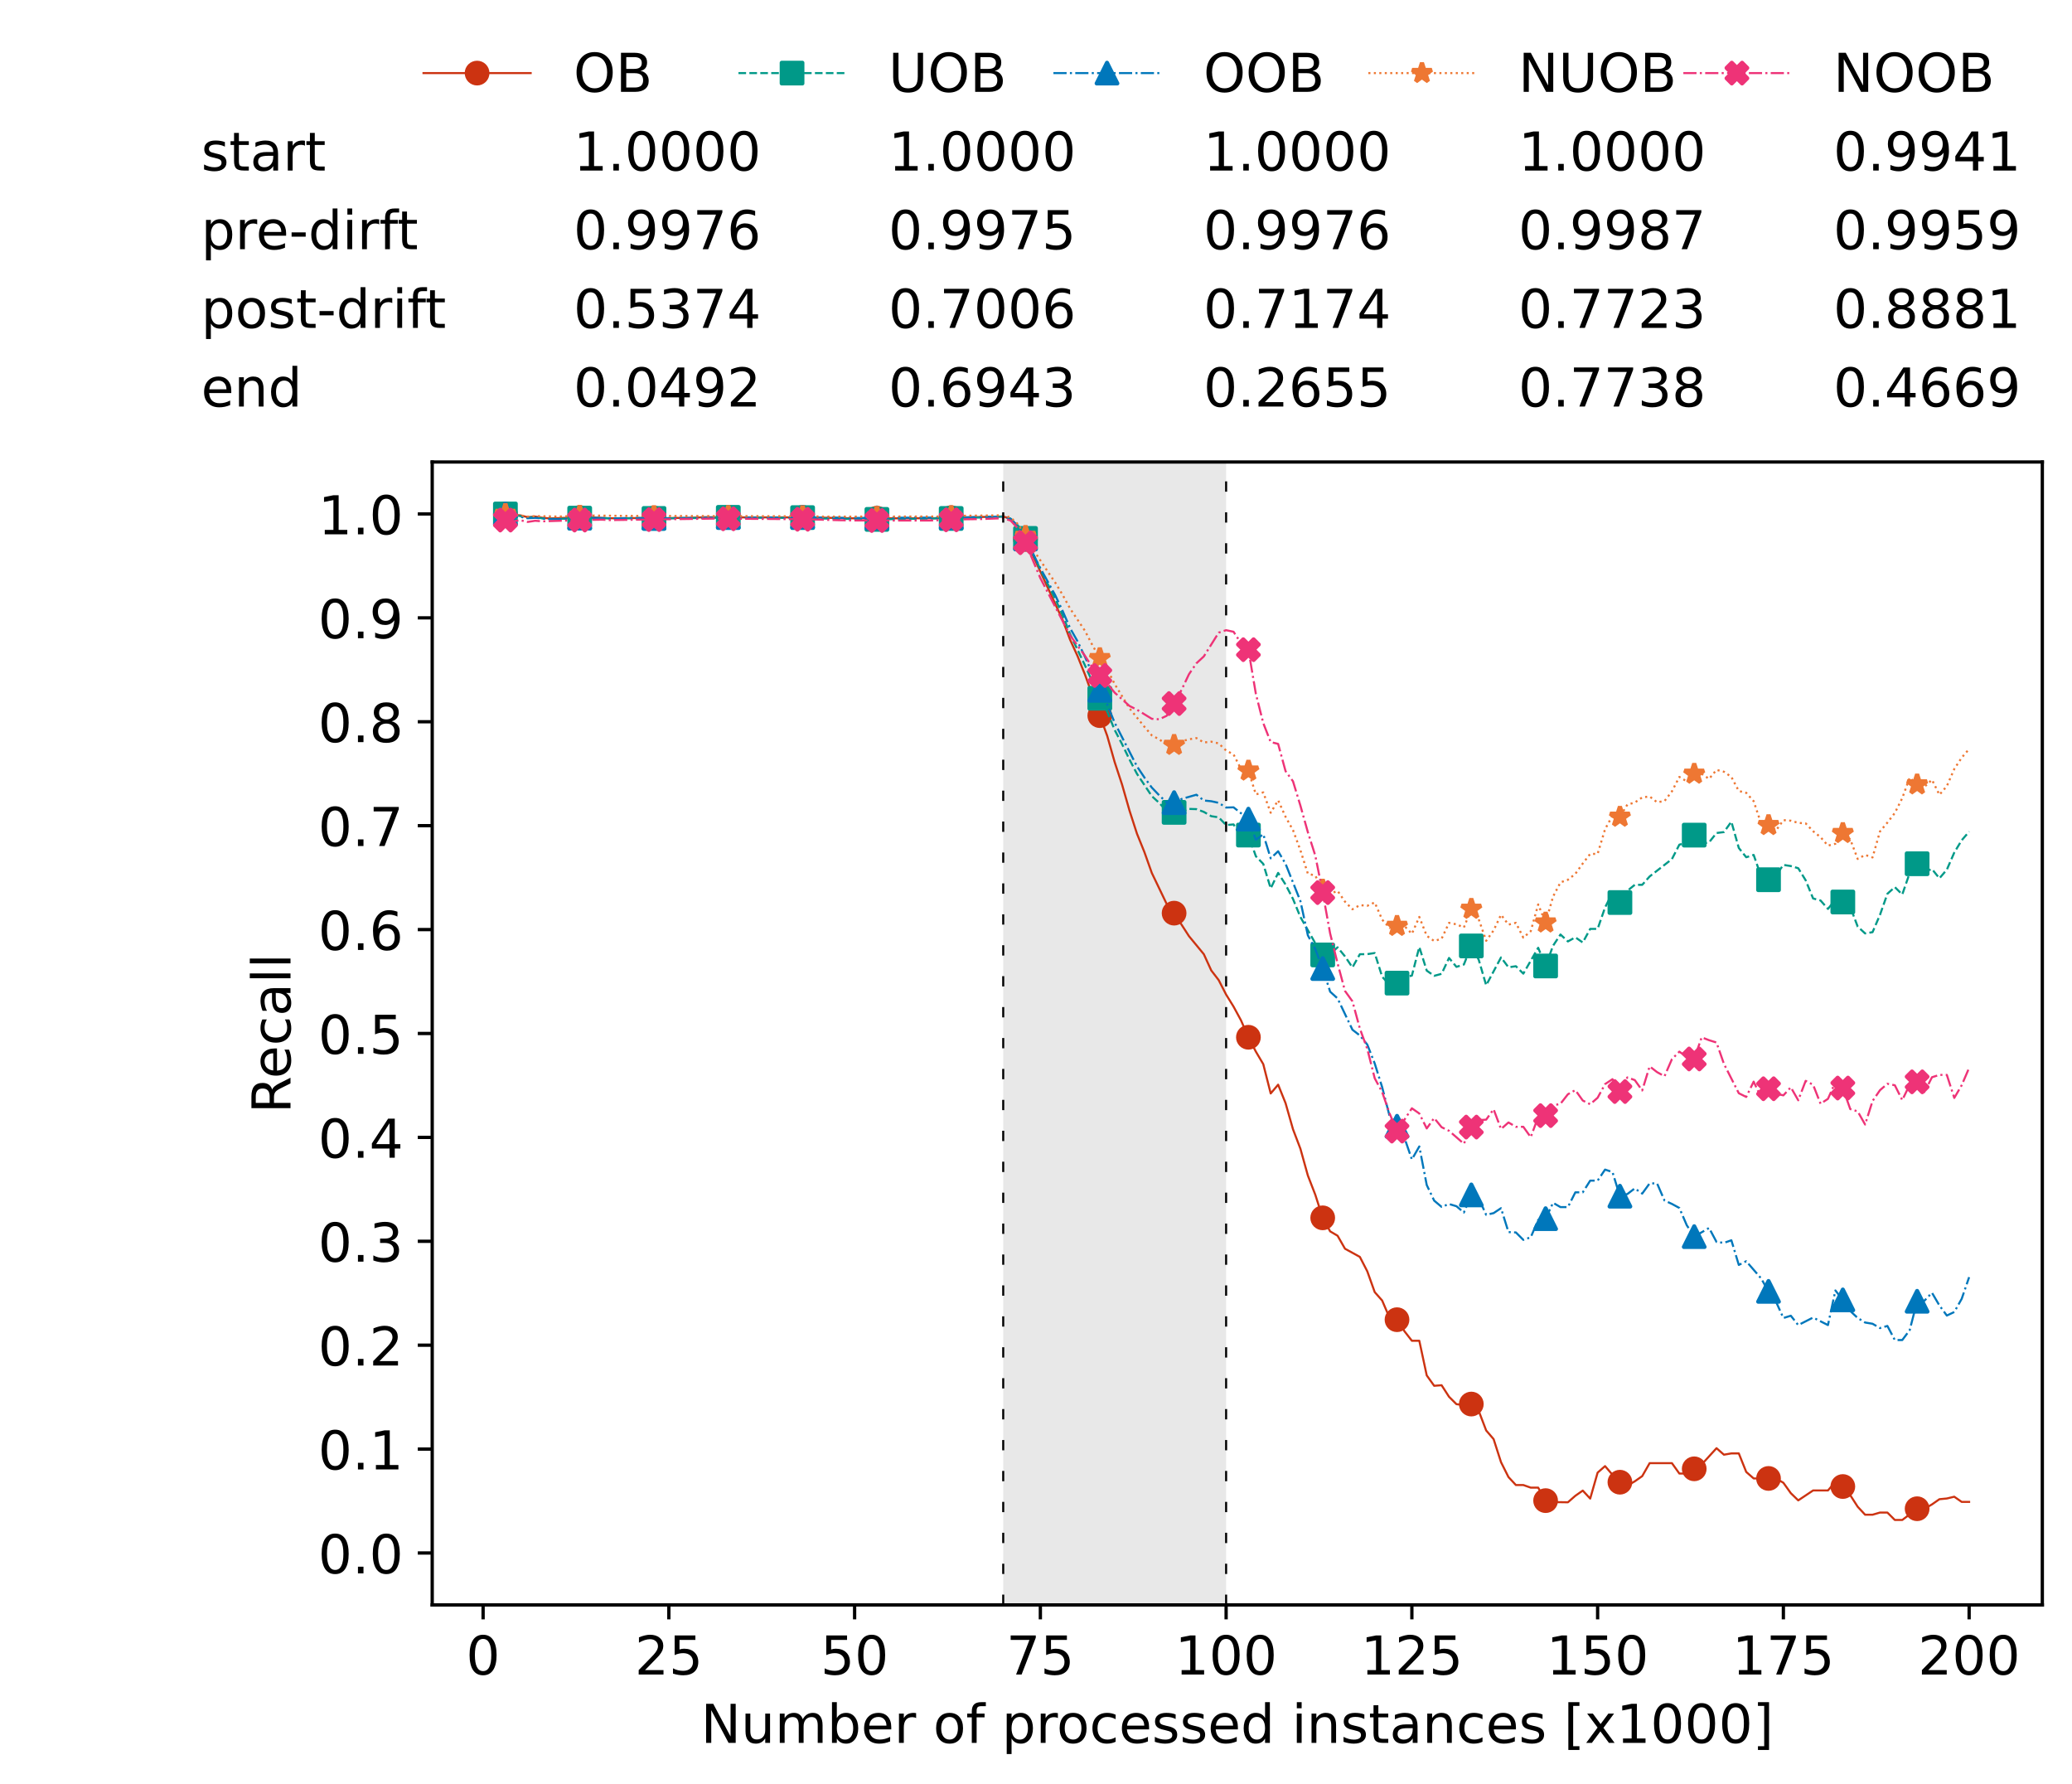 <?xml version="1.0" encoding="utf-8" standalone="no"?>
<!DOCTYPE svg PUBLIC "-//W3C//DTD SVG 1.1//EN"
  "http://www.w3.org/Graphics/SVG/1.1/DTD/svg11.dtd">
<!-- Created with matplotlib (https://matplotlib.org/) -->
<svg height="432.615pt" version="1.1" viewBox="0 0 502.65 432.615" width="502.65pt" xmlns="http://www.w3.org/2000/svg" xmlns:xlink="http://www.w3.org/1999/xlink">
 <defs>
  <style type="text/css">*{stroke-linecap:butt;stroke-linejoin:round;}</style>
 </defs>
 <g id="figure_1">
  <g id="patch_1">
   <path d="M 0 432.615 
L 502.65 432.615 
L 502.65 0 
L 0 0 
z
" style="fill:#ffffff;"/>
  </g>
  <g id="axes_1">
   <g id="patch_2">
    <path d="M 104.85 389.252 
L 495.45 389.252 
L 495.45 112.052 
L 104.85 112.052 
z
" style="fill:#ffffff;"/>
   </g>
   <g id="patch_3">
    <path clip-path="url(#p3c3e0783d8)" d="M 297.446 389.252 
L 297.446 112.052 
L 243.372 112.052 
L 243.372 389.252 
z
" style="fill:#d3d3d3;opacity:0.5;"/>
   </g>
   <g id="matplotlib.axis_1">
    <g id="xtick_1">
     <g id="line2d_1">
      <defs>
       <path d="M 0 0 
L 0 3.5 
" id="ma648335482" style="stroke:#000000;stroke-width:0.8;"/>
      </defs>
      <g>
       <use style="stroke:#000000;stroke-width:0.8;" x="117.197" xlink:href="#ma648335482" y="389.252"/>
      </g>
     </g>
     <g id="text_1">
      <!-- 0 -->
      <g transform="translate(113.061 406.13)scale(0.13 -0.13)">
       <defs>
        <path d="M 31.781 66.406 
Q 24.172 66.406 20.328 58.906 
Q 16.5 51.422 16.5 36.375 
Q 16.5 21.391 20.328 13.891 
Q 24.172 6.391 31.781 6.391 
Q 39.453 6.391 43.281 13.891 
Q 47.125 21.391 47.125 36.375 
Q 47.125 51.422 43.281 58.906 
Q 39.453 66.406 31.781 66.406 
z
M 31.781 74.219 
Q 44.047 74.219 50.516 64.516 
Q 56.984 54.828 56.984 36.375 
Q 56.984 17.969 50.516 8.266 
Q 44.047 -1.422 31.781 -1.422 
Q 19.531 -1.422 13.062 8.266 
Q 6.594 17.969 6.594 36.375 
Q 6.594 54.828 13.062 64.516 
Q 19.531 74.219 31.781 74.219 
z
" id="DejaVuSans-48"/>
       </defs>
       <use xlink:href="#DejaVuSans-48"/>
      </g>
     </g>
    </g>
    <g id="xtick_2">
     <g id="line2d_2">
      <g>
       <use style="stroke:#000000;stroke-width:0.8;" x="162.259" xlink:href="#ma648335482" y="389.252"/>
      </g>
     </g>
     <g id="text_2">
      <!-- 25 -->
      <g transform="translate(153.988 406.13)scale(0.13 -0.13)">
       <defs>
        <path d="M 19.188 8.297 
L 53.609 8.297 
L 53.609 0 
L 7.328 0 
L 7.328 8.297 
Q 12.938 14.109 22.625 23.891 
Q 32.328 33.688 34.812 36.531 
Q 39.547 41.844 41.422 45.531 
Q 43.312 49.219 43.312 52.781 
Q 43.312 58.594 39.234 62.25 
Q 35.156 65.922 28.609 65.922 
Q 23.969 65.922 18.812 64.312 
Q 13.672 62.703 7.812 59.422 
L 7.812 69.391 
Q 13.766 71.781 18.938 73 
Q 24.125 74.219 28.422 74.219 
Q 39.75 74.219 46.484 68.547 
Q 53.219 62.891 53.219 53.422 
Q 53.219 48.922 51.531 44.891 
Q 49.859 40.875 45.406 35.406 
Q 44.188 33.984 37.641 27.219 
Q 31.109 20.453 19.188 8.297 
z
" id="DejaVuSans-50"/>
        <path d="M 10.797 72.906 
L 49.516 72.906 
L 49.516 64.594 
L 19.828 64.594 
L 19.828 46.734 
Q 21.969 47.469 24.109 47.828 
Q 26.266 48.188 28.422 48.188 
Q 40.625 48.188 47.75 41.5 
Q 54.891 34.812 54.891 23.391 
Q 54.891 11.625 47.562 5.094 
Q 40.234 -1.422 26.906 -1.422 
Q 22.312 -1.422 17.547 -0.641 
Q 12.797 0.141 7.719 1.703 
L 7.719 11.625 
Q 12.109 9.234 16.797 8.062 
Q 21.484 6.891 26.703 6.891 
Q 35.156 6.891 40.078 11.328 
Q 45.016 15.766 45.016 23.391 
Q 45.016 31 40.078 35.438 
Q 35.156 39.891 26.703 39.891 
Q 22.75 39.891 18.812 39.016 
Q 14.891 38.141 10.797 36.281 
z
" id="DejaVuSans-53"/>
       </defs>
       <use xlink:href="#DejaVuSans-50"/>
       <use x="63.623" xlink:href="#DejaVuSans-53"/>
      </g>
     </g>
    </g>
    <g id="xtick_3">
     <g id="line2d_3">
      <g>
       <use style="stroke:#000000;stroke-width:0.8;" x="207.322" xlink:href="#ma648335482" y="389.252"/>
      </g>
     </g>
     <g id="text_3">
      <!-- 50 -->
      <g transform="translate(199.05 406.13)scale(0.13 -0.13)">
       <use xlink:href="#DejaVuSans-53"/>
       <use x="63.623" xlink:href="#DejaVuSans-48"/>
      </g>
     </g>
    </g>
    <g id="xtick_4">
     <g id="line2d_4">
      <g>
       <use style="stroke:#000000;stroke-width:0.8;" x="252.384" xlink:href="#ma648335482" y="389.252"/>
      </g>
     </g>
     <g id="text_4">
      <!-- 75 -->
      <g transform="translate(244.113 406.13)scale(0.13 -0.13)">
       <defs>
        <path d="M 8.203 72.906 
L 55.078 72.906 
L 55.078 68.703 
L 28.609 0 
L 18.312 0 
L 43.219 64.594 
L 8.203 64.594 
z
" id="DejaVuSans-55"/>
       </defs>
       <use xlink:href="#DejaVuSans-55"/>
       <use x="63.623" xlink:href="#DejaVuSans-53"/>
      </g>
     </g>
    </g>
    <g id="xtick_5">
     <g id="line2d_5">
      <g>
       <use style="stroke:#000000;stroke-width:0.8;" x="297.446" xlink:href="#ma648335482" y="389.252"/>
      </g>
     </g>
     <g id="text_5">
      <!-- 100 -->
      <g transform="translate(285.039 406.13)scale(0.13 -0.13)">
       <defs>
        <path d="M 12.406 8.297 
L 28.516 8.297 
L 28.516 63.922 
L 10.984 60.406 
L 10.984 69.391 
L 28.422 72.906 
L 38.281 72.906 
L 38.281 8.297 
L 54.391 8.297 
L 54.391 0 
L 12.406 0 
z
" id="DejaVuSans-49"/>
       </defs>
       <use xlink:href="#DejaVuSans-49"/>
       <use x="63.623" xlink:href="#DejaVuSans-48"/>
       <use x="127.246" xlink:href="#DejaVuSans-48"/>
      </g>
     </g>
    </g>
    <g id="xtick_6">
     <g id="line2d_6">
      <g>
       <use style="stroke:#000000;stroke-width:0.8;" x="342.509" xlink:href="#ma648335482" y="389.252"/>
      </g>
     </g>
     <g id="text_6">
      <!-- 125 -->
      <g transform="translate(330.102 406.13)scale(0.13 -0.13)">
       <use xlink:href="#DejaVuSans-49"/>
       <use x="63.623" xlink:href="#DejaVuSans-50"/>
       <use x="127.246" xlink:href="#DejaVuSans-53"/>
      </g>
     </g>
    </g>
    <g id="xtick_7">
     <g id="line2d_7">
      <g>
       <use style="stroke:#000000;stroke-width:0.8;" x="387.571" xlink:href="#ma648335482" y="389.252"/>
      </g>
     </g>
     <g id="text_7">
      <!-- 150 -->
      <g transform="translate(375.164 406.13)scale(0.13 -0.13)">
       <use xlink:href="#DejaVuSans-49"/>
       <use x="63.623" xlink:href="#DejaVuSans-53"/>
       <use x="127.246" xlink:href="#DejaVuSans-48"/>
      </g>
     </g>
    </g>
    <g id="xtick_8">
     <g id="line2d_8">
      <g>
       <use style="stroke:#000000;stroke-width:0.8;" x="432.633" xlink:href="#ma648335482" y="389.252"/>
      </g>
     </g>
     <g id="text_8">
      <!-- 175 -->
      <g transform="translate(420.226 406.13)scale(0.13 -0.13)">
       <use xlink:href="#DejaVuSans-49"/>
       <use x="63.623" xlink:href="#DejaVuSans-55"/>
       <use x="127.246" xlink:href="#DejaVuSans-53"/>
      </g>
     </g>
    </g>
    <g id="xtick_9">
     <g id="line2d_9">
      <g>
       <use style="stroke:#000000;stroke-width:0.8;" x="477.695" xlink:href="#ma648335482" y="389.252"/>
      </g>
     </g>
     <g id="text_9">
      <!-- 200 -->
      <g transform="translate(465.289 406.13)scale(0.13 -0.13)">
       <use xlink:href="#DejaVuSans-50"/>
       <use x="63.623" xlink:href="#DejaVuSans-48"/>
       <use x="127.246" xlink:href="#DejaVuSans-48"/>
      </g>
     </g>
    </g>
    <g id="text_10">
     <!-- Number of processed instances [x1000] -->
     <g transform="translate(170.025 422.711)scale(0.13 -0.13)">
      <defs>
       <path d="M 9.812 72.906 
L 23.094 72.906 
L 55.422 11.922 
L 55.422 72.906 
L 64.984 72.906 
L 64.984 0 
L 51.703 0 
L 19.391 60.984 
L 19.391 0 
L 9.812 0 
z
" id="DejaVuSans-78"/>
       <path d="M 8.5 21.578 
L 8.5 54.688 
L 17.484 54.688 
L 17.484 21.922 
Q 17.484 14.156 20.5 10.266 
Q 23.531 6.391 29.594 6.391 
Q 36.859 6.391 41.078 11.031 
Q 45.312 15.672 45.312 23.688 
L 45.312 54.688 
L 54.297 54.688 
L 54.297 0 
L 45.312 0 
L 45.312 8.406 
Q 42.047 3.422 37.719 1 
Q 33.406 -1.422 27.688 -1.422 
Q 18.266 -1.422 13.375 4.438 
Q 8.5 10.297 8.5 21.578 
z
M 31.109 56 
z
" id="DejaVuSans-117"/>
       <path d="M 52 44.188 
Q 55.375 50.25 60.062 53.125 
Q 64.75 56 71.094 56 
Q 79.641 56 84.281 50.016 
Q 88.922 44.047 88.922 33.016 
L 88.922 0 
L 79.891 0 
L 79.891 32.719 
Q 79.891 40.578 77.094 44.375 
Q 74.312 48.188 68.609 48.188 
Q 61.625 48.188 57.562 43.547 
Q 53.516 38.922 53.516 30.906 
L 53.516 0 
L 44.484 0 
L 44.484 32.719 
Q 44.484 40.625 41.703 44.406 
Q 38.922 48.188 33.109 48.188 
Q 26.219 48.188 22.156 43.531 
Q 18.109 38.875 18.109 30.906 
L 18.109 0 
L 9.078 0 
L 9.078 54.688 
L 18.109 54.688 
L 18.109 46.188 
Q 21.188 51.219 25.484 53.609 
Q 29.781 56 35.688 56 
Q 41.656 56 45.828 52.969 
Q 50 49.953 52 44.188 
z
" id="DejaVuSans-109"/>
       <path d="M 48.688 27.297 
Q 48.688 37.203 44.609 42.844 
Q 40.531 48.484 33.406 48.484 
Q 26.266 48.484 22.188 42.844 
Q 18.109 37.203 18.109 27.297 
Q 18.109 17.391 22.188 11.75 
Q 26.266 6.109 33.406 6.109 
Q 40.531 6.109 44.609 11.75 
Q 48.688 17.391 48.688 27.297 
z
M 18.109 46.391 
Q 20.953 51.266 25.266 53.625 
Q 29.594 56 35.594 56 
Q 45.562 56 51.781 48.094 
Q 58.016 40.188 58.016 27.297 
Q 58.016 14.406 51.781 6.484 
Q 45.562 -1.422 35.594 -1.422 
Q 29.594 -1.422 25.266 0.953 
Q 20.953 3.328 18.109 8.203 
L 18.109 0 
L 9.078 0 
L 9.078 75.984 
L 18.109 75.984 
z
" id="DejaVuSans-98"/>
       <path d="M 56.203 29.594 
L 56.203 25.203 
L 14.891 25.203 
Q 15.484 15.922 20.484 11.062 
Q 25.484 6.203 34.422 6.203 
Q 39.594 6.203 44.453 7.469 
Q 49.312 8.734 54.109 11.281 
L 54.109 2.781 
Q 49.266 0.734 44.188 -0.344 
Q 39.109 -1.422 33.891 -1.422 
Q 20.797 -1.422 13.156 6.188 
Q 5.516 13.812 5.516 26.812 
Q 5.516 40.234 12.766 48.109 
Q 20.016 56 32.328 56 
Q 43.359 56 49.781 48.891 
Q 56.203 41.797 56.203 29.594 
z
M 47.219 32.234 
Q 47.125 39.594 43.094 43.984 
Q 39.062 48.391 32.422 48.391 
Q 24.906 48.391 20.391 44.141 
Q 15.875 39.891 15.188 32.172 
z
" id="DejaVuSans-101"/>
       <path d="M 41.109 46.297 
Q 39.594 47.172 37.812 47.578 
Q 36.031 48 33.891 48 
Q 26.266 48 22.188 43.047 
Q 18.109 38.094 18.109 28.812 
L 18.109 0 
L 9.078 0 
L 9.078 54.688 
L 18.109 54.688 
L 18.109 46.188 
Q 20.953 51.172 25.484 53.578 
Q 30.031 56 36.531 56 
Q 37.453 56 38.578 55.875 
Q 39.703 55.766 41.062 55.516 
z
" id="DejaVuSans-114"/>
       <path id="DejaVuSans-32"/>
       <path d="M 30.609 48.391 
Q 23.391 48.391 19.188 42.75 
Q 14.984 37.109 14.984 27.297 
Q 14.984 17.484 19.156 11.844 
Q 23.344 6.203 30.609 6.203 
Q 37.797 6.203 41.984 11.859 
Q 46.188 17.531 46.188 27.297 
Q 46.188 37.016 41.984 42.703 
Q 37.797 48.391 30.609 48.391 
z
M 30.609 56 
Q 42.328 56 49.016 48.375 
Q 55.719 40.766 55.719 27.297 
Q 55.719 13.875 49.016 6.219 
Q 42.328 -1.422 30.609 -1.422 
Q 18.844 -1.422 12.172 6.219 
Q 5.516 13.875 5.516 27.297 
Q 5.516 40.766 12.172 48.375 
Q 18.844 56 30.609 56 
z
" id="DejaVuSans-111"/>
       <path d="M 37.109 75.984 
L 37.109 68.5 
L 28.516 68.5 
Q 23.688 68.5 21.797 66.547 
Q 19.922 64.594 19.922 59.516 
L 19.922 54.688 
L 34.719 54.688 
L 34.719 47.703 
L 19.922 47.703 
L 19.922 0 
L 10.891 0 
L 10.891 47.703 
L 2.297 47.703 
L 2.297 54.688 
L 10.891 54.688 
L 10.891 58.5 
Q 10.891 67.625 15.141 71.797 
Q 19.391 75.984 28.609 75.984 
z
" id="DejaVuSans-102"/>
       <path d="M 18.109 8.203 
L 18.109 -20.797 
L 9.078 -20.797 
L 9.078 54.688 
L 18.109 54.688 
L 18.109 46.391 
Q 20.953 51.266 25.266 53.625 
Q 29.594 56 35.594 56 
Q 45.562 56 51.781 48.094 
Q 58.016 40.188 58.016 27.297 
Q 58.016 14.406 51.781 6.484 
Q 45.562 -1.422 35.594 -1.422 
Q 29.594 -1.422 25.266 0.953 
Q 20.953 3.328 18.109 8.203 
z
M 48.688 27.297 
Q 48.688 37.203 44.609 42.844 
Q 40.531 48.484 33.406 48.484 
Q 26.266 48.484 22.188 42.844 
Q 18.109 37.203 18.109 27.297 
Q 18.109 17.391 22.188 11.75 
Q 26.266 6.109 33.406 6.109 
Q 40.531 6.109 44.609 11.75 
Q 48.688 17.391 48.688 27.297 
z
" id="DejaVuSans-112"/>
       <path d="M 48.781 52.594 
L 48.781 44.188 
Q 44.969 46.297 41.141 47.344 
Q 37.312 48.391 33.406 48.391 
Q 24.656 48.391 19.812 42.844 
Q 14.984 37.312 14.984 27.297 
Q 14.984 17.281 19.812 11.734 
Q 24.656 6.203 33.406 6.203 
Q 37.312 6.203 41.141 7.25 
Q 44.969 8.297 48.781 10.406 
L 48.781 2.094 
Q 45.016 0.344 40.984 -0.531 
Q 36.969 -1.422 32.422 -1.422 
Q 20.062 -1.422 12.781 6.344 
Q 5.516 14.109 5.516 27.297 
Q 5.516 40.672 12.859 48.328 
Q 20.219 56 33.016 56 
Q 37.156 56 41.109 55.141 
Q 45.062 54.297 48.781 52.594 
z
" id="DejaVuSans-99"/>
       <path d="M 44.281 53.078 
L 44.281 44.578 
Q 40.484 46.531 36.375 47.5 
Q 32.281 48.484 27.875 48.484 
Q 21.188 48.484 17.844 46.438 
Q 14.5 44.391 14.5 40.281 
Q 14.5 37.156 16.891 35.375 
Q 19.281 33.594 26.516 31.984 
L 29.594 31.297 
Q 39.156 29.25 43.188 25.516 
Q 47.219 21.781 47.219 15.094 
Q 47.219 7.469 41.188 3.016 
Q 35.156 -1.422 24.609 -1.422 
Q 20.219 -1.422 15.453 -0.562 
Q 10.688 0.297 5.422 2 
L 5.422 11.281 
Q 10.406 8.688 15.234 7.391 
Q 20.062 6.109 24.812 6.109 
Q 31.156 6.109 34.562 8.281 
Q 37.984 10.453 37.984 14.406 
Q 37.984 18.062 35.516 20.016 
Q 33.062 21.969 24.703 23.781 
L 21.578 24.516 
Q 13.234 26.266 9.516 29.906 
Q 5.812 33.547 5.812 39.891 
Q 5.812 47.609 11.281 51.797 
Q 16.75 56 26.812 56 
Q 31.781 56 36.172 55.266 
Q 40.578 54.547 44.281 53.078 
z
" id="DejaVuSans-115"/>
       <path d="M 45.406 46.391 
L 45.406 75.984 
L 54.391 75.984 
L 54.391 0 
L 45.406 0 
L 45.406 8.203 
Q 42.578 3.328 38.25 0.953 
Q 33.938 -1.422 27.875 -1.422 
Q 17.969 -1.422 11.734 6.484 
Q 5.516 14.406 5.516 27.297 
Q 5.516 40.188 11.734 48.094 
Q 17.969 56 27.875 56 
Q 33.938 56 38.25 53.625 
Q 42.578 51.266 45.406 46.391 
z
M 14.797 27.297 
Q 14.797 17.391 18.875 11.75 
Q 22.953 6.109 30.078 6.109 
Q 37.203 6.109 41.297 11.75 
Q 45.406 17.391 45.406 27.297 
Q 45.406 37.203 41.297 42.844 
Q 37.203 48.484 30.078 48.484 
Q 22.953 48.484 18.875 42.844 
Q 14.797 37.203 14.797 27.297 
z
" id="DejaVuSans-100"/>
       <path d="M 9.422 54.688 
L 18.406 54.688 
L 18.406 0 
L 9.422 0 
z
M 9.422 75.984 
L 18.406 75.984 
L 18.406 64.594 
L 9.422 64.594 
z
" id="DejaVuSans-105"/>
       <path d="M 54.891 33.016 
L 54.891 0 
L 45.906 0 
L 45.906 32.719 
Q 45.906 40.484 42.875 44.328 
Q 39.844 48.188 33.797 48.188 
Q 26.516 48.188 22.312 43.547 
Q 18.109 38.922 18.109 30.906 
L 18.109 0 
L 9.078 0 
L 9.078 54.688 
L 18.109 54.688 
L 18.109 46.188 
Q 21.344 51.125 25.703 53.562 
Q 30.078 56 35.797 56 
Q 45.219 56 50.047 50.172 
Q 54.891 44.344 54.891 33.016 
z
" id="DejaVuSans-110"/>
       <path d="M 18.312 70.219 
L 18.312 54.688 
L 36.812 54.688 
L 36.812 47.703 
L 18.312 47.703 
L 18.312 18.016 
Q 18.312 11.328 20.141 9.422 
Q 21.969 7.516 27.594 7.516 
L 36.812 7.516 
L 36.812 0 
L 27.594 0 
Q 17.188 0 13.234 3.875 
Q 9.281 7.766 9.281 18.016 
L 9.281 47.703 
L 2.688 47.703 
L 2.688 54.688 
L 9.281 54.688 
L 9.281 70.219 
z
" id="DejaVuSans-116"/>
       <path d="M 34.281 27.484 
Q 23.391 27.484 19.188 25 
Q 14.984 22.516 14.984 16.5 
Q 14.984 11.719 18.141 8.906 
Q 21.297 6.109 26.703 6.109 
Q 34.188 6.109 38.703 11.406 
Q 43.219 16.703 43.219 25.484 
L 43.219 27.484 
z
M 52.203 31.203 
L 52.203 0 
L 43.219 0 
L 43.219 8.297 
Q 40.141 3.328 35.547 0.953 
Q 30.953 -1.422 24.312 -1.422 
Q 15.922 -1.422 10.953 3.297 
Q 6 8.016 6 15.922 
Q 6 25.141 12.172 29.828 
Q 18.359 34.516 30.609 34.516 
L 43.219 34.516 
L 43.219 35.406 
Q 43.219 41.609 39.141 45 
Q 35.062 48.391 27.688 48.391 
Q 23 48.391 18.547 47.266 
Q 14.109 46.141 10.016 43.891 
L 10.016 52.203 
Q 14.938 54.109 19.578 55.047 
Q 24.219 56 28.609 56 
Q 40.484 56 46.344 49.844 
Q 52.203 43.703 52.203 31.203 
z
" id="DejaVuSans-97"/>
       <path d="M 8.594 75.984 
L 29.297 75.984 
L 29.297 69 
L 17.578 69 
L 17.578 -6.203 
L 29.297 -6.203 
L 29.297 -13.188 
L 8.594 -13.188 
z
" id="DejaVuSans-91"/>
       <path d="M 54.891 54.688 
L 35.109 28.078 
L 55.906 0 
L 45.312 0 
L 29.391 21.484 
L 13.484 0 
L 2.875 0 
L 24.125 28.609 
L 4.688 54.688 
L 15.281 54.688 
L 29.781 35.203 
L 44.281 54.688 
z
" id="DejaVuSans-120"/>
       <path d="M 30.422 75.984 
L 30.422 -13.188 
L 9.719 -13.188 
L 9.719 -6.203 
L 21.391 -6.203 
L 21.391 69 
L 9.719 69 
L 9.719 75.984 
z
" id="DejaVuSans-93"/>
      </defs>
      <use xlink:href="#DejaVuSans-78"/>
      <use x="74.805" xlink:href="#DejaVuSans-117"/>
      <use x="138.184" xlink:href="#DejaVuSans-109"/>
      <use x="235.596" xlink:href="#DejaVuSans-98"/>
      <use x="299.072" xlink:href="#DejaVuSans-101"/>
      <use x="360.596" xlink:href="#DejaVuSans-114"/>
      <use x="401.709" xlink:href="#DejaVuSans-32"/>
      <use x="433.496" xlink:href="#DejaVuSans-111"/>
      <use x="494.678" xlink:href="#DejaVuSans-102"/>
      <use x="529.883" xlink:href="#DejaVuSans-32"/>
      <use x="561.67" xlink:href="#DejaVuSans-112"/>
      <use x="625.146" xlink:href="#DejaVuSans-114"/>
      <use x="664.01" xlink:href="#DejaVuSans-111"/>
      <use x="725.191" xlink:href="#DejaVuSans-99"/>
      <use x="780.172" xlink:href="#DejaVuSans-101"/>
      <use x="841.695" xlink:href="#DejaVuSans-115"/>
      <use x="893.795" xlink:href="#DejaVuSans-115"/>
      <use x="945.895" xlink:href="#DejaVuSans-101"/>
      <use x="1007.418" xlink:href="#DejaVuSans-100"/>
      <use x="1070.895" xlink:href="#DejaVuSans-32"/>
      <use x="1102.682" xlink:href="#DejaVuSans-105"/>
      <use x="1130.465" xlink:href="#DejaVuSans-110"/>
      <use x="1193.844" xlink:href="#DejaVuSans-115"/>
      <use x="1245.943" xlink:href="#DejaVuSans-116"/>
      <use x="1285.152" xlink:href="#DejaVuSans-97"/>
      <use x="1346.432" xlink:href="#DejaVuSans-110"/>
      <use x="1409.811" xlink:href="#DejaVuSans-99"/>
      <use x="1464.791" xlink:href="#DejaVuSans-101"/>
      <use x="1526.314" xlink:href="#DejaVuSans-115"/>
      <use x="1578.414" xlink:href="#DejaVuSans-32"/>
      <use x="1610.201" xlink:href="#DejaVuSans-91"/>
      <use x="1649.215" xlink:href="#DejaVuSans-120"/>
      <use x="1708.395" xlink:href="#DejaVuSans-49"/>
      <use x="1772.018" xlink:href="#DejaVuSans-48"/>
      <use x="1835.641" xlink:href="#DejaVuSans-48"/>
      <use x="1899.264" xlink:href="#DejaVuSans-48"/>
      <use x="1962.887" xlink:href="#DejaVuSans-93"/>
     </g>
    </g>
   </g>
   <g id="matplotlib.axis_2">
    <g id="ytick_1">
     <g id="line2d_10">
      <defs>
       <path d="M 0 0 
L -3.5 0 
" id="m0cd25a05c4" style="stroke:#000000;stroke-width:0.8;"/>
      </defs>
      <g>
       <use style="stroke:#000000;stroke-width:0.8;" x="104.85" xlink:href="#m0cd25a05c4" y="376.652"/>
      </g>
     </g>
     <g id="text_11">
      <!-- 0.0 -->
      <g transform="translate(77.176 381.591)scale(0.13 -0.13)">
       <defs>
        <path d="M 10.688 12.406 
L 21 12.406 
L 21 0 
L 10.688 0 
z
" id="DejaVuSans-46"/>
       </defs>
       <use xlink:href="#DejaVuSans-48"/>
       <use x="63.623" xlink:href="#DejaVuSans-46"/>
       <use x="95.41" xlink:href="#DejaVuSans-48"/>
      </g>
     </g>
    </g>
    <g id="ytick_2">
     <g id="line2d_11">
      <g>
       <use style="stroke:#000000;stroke-width:0.8;" x="104.85" xlink:href="#m0cd25a05c4" y="351.452"/>
      </g>
     </g>
     <g id="text_12">
      <!-- 0.1 -->
      <g transform="translate(77.176 356.391)scale(0.13 -0.13)">
       <use xlink:href="#DejaVuSans-48"/>
       <use x="63.623" xlink:href="#DejaVuSans-46"/>
       <use x="95.41" xlink:href="#DejaVuSans-49"/>
      </g>
     </g>
    </g>
    <g id="ytick_3">
     <g id="line2d_12">
      <g>
       <use style="stroke:#000000;stroke-width:0.8;" x="104.85" xlink:href="#m0cd25a05c4" y="326.252"/>
      </g>
     </g>
     <g id="text_13">
      <!-- 0.2 -->
      <g transform="translate(77.176 331.191)scale(0.13 -0.13)">
       <use xlink:href="#DejaVuSans-48"/>
       <use x="63.623" xlink:href="#DejaVuSans-46"/>
       <use x="95.41" xlink:href="#DejaVuSans-50"/>
      </g>
     </g>
    </g>
    <g id="ytick_4">
     <g id="line2d_13">
      <g>
       <use style="stroke:#000000;stroke-width:0.8;" x="104.85" xlink:href="#m0cd25a05c4" y="301.052"/>
      </g>
     </g>
     <g id="text_14">
      <!-- 0.3 -->
      <g transform="translate(77.176 305.991)scale(0.13 -0.13)">
       <defs>
        <path d="M 40.578 39.312 
Q 47.656 37.797 51.625 33 
Q 55.609 28.219 55.609 21.188 
Q 55.609 10.406 48.188 4.484 
Q 40.766 -1.422 27.094 -1.422 
Q 22.516 -1.422 17.656 -0.516 
Q 12.797 0.391 7.625 2.203 
L 7.625 11.719 
Q 11.719 9.328 16.594 8.109 
Q 21.484 6.891 26.812 6.891 
Q 36.078 6.891 40.938 10.547 
Q 45.797 14.203 45.797 21.188 
Q 45.797 27.641 41.281 31.266 
Q 36.766 34.906 28.719 34.906 
L 20.219 34.906 
L 20.219 43.016 
L 29.109 43.016 
Q 36.375 43.016 40.234 45.922 
Q 44.094 48.828 44.094 54.297 
Q 44.094 59.906 40.109 62.906 
Q 36.141 65.922 28.719 65.922 
Q 24.656 65.922 20.016 65.031 
Q 15.375 64.156 9.812 62.312 
L 9.812 71.094 
Q 15.438 72.656 20.344 73.438 
Q 25.25 74.219 29.594 74.219 
Q 40.828 74.219 47.359 69.109 
Q 53.906 64.016 53.906 55.328 
Q 53.906 49.266 50.438 45.094 
Q 46.969 40.922 40.578 39.312 
z
" id="DejaVuSans-51"/>
       </defs>
       <use xlink:href="#DejaVuSans-48"/>
       <use x="63.623" xlink:href="#DejaVuSans-46"/>
       <use x="95.41" xlink:href="#DejaVuSans-51"/>
      </g>
     </g>
    </g>
    <g id="ytick_5">
     <g id="line2d_14">
      <g>
       <use style="stroke:#000000;stroke-width:0.8;" x="104.85" xlink:href="#m0cd25a05c4" y="275.852"/>
      </g>
     </g>
     <g id="text_15">
      <!-- 0.4 -->
      <g transform="translate(77.176 280.791)scale(0.13 -0.13)">
       <defs>
        <path d="M 37.797 64.312 
L 12.891 25.391 
L 37.797 25.391 
z
M 35.203 72.906 
L 47.609 72.906 
L 47.609 25.391 
L 58.016 25.391 
L 58.016 17.188 
L 47.609 17.188 
L 47.609 0 
L 37.797 0 
L 37.797 17.188 
L 4.891 17.188 
L 4.891 26.703 
z
" id="DejaVuSans-52"/>
       </defs>
       <use xlink:href="#DejaVuSans-48"/>
       <use x="63.623" xlink:href="#DejaVuSans-46"/>
       <use x="95.41" xlink:href="#DejaVuSans-52"/>
      </g>
     </g>
    </g>
    <g id="ytick_6">
     <g id="line2d_15">
      <g>
       <use style="stroke:#000000;stroke-width:0.8;" x="104.85" xlink:href="#m0cd25a05c4" y="250.652"/>
      </g>
     </g>
     <g id="text_16">
      <!-- 0.5 -->
      <g transform="translate(77.176 255.591)scale(0.13 -0.13)">
       <use xlink:href="#DejaVuSans-48"/>
       <use x="63.623" xlink:href="#DejaVuSans-46"/>
       <use x="95.41" xlink:href="#DejaVuSans-53"/>
      </g>
     </g>
    </g>
    <g id="ytick_7">
     <g id="line2d_16">
      <g>
       <use style="stroke:#000000;stroke-width:0.8;" x="104.85" xlink:href="#m0cd25a05c4" y="225.452"/>
      </g>
     </g>
     <g id="text_17">
      <!-- 0.6 -->
      <g transform="translate(77.176 230.391)scale(0.13 -0.13)">
       <defs>
        <path d="M 33.016 40.375 
Q 26.375 40.375 22.484 35.828 
Q 18.609 31.297 18.609 23.391 
Q 18.609 15.531 22.484 10.953 
Q 26.375 6.391 33.016 6.391 
Q 39.656 6.391 43.531 10.953 
Q 47.406 15.531 47.406 23.391 
Q 47.406 31.297 43.531 35.828 
Q 39.656 40.375 33.016 40.375 
z
M 52.594 71.297 
L 52.594 62.312 
Q 48.875 64.062 45.094 64.984 
Q 41.312 65.922 37.594 65.922 
Q 27.828 65.922 22.672 59.328 
Q 17.531 52.734 16.797 39.406 
Q 19.672 43.656 24.016 45.922 
Q 28.375 48.188 33.594 48.188 
Q 44.578 48.188 50.953 41.516 
Q 57.328 34.859 57.328 23.391 
Q 57.328 12.156 50.688 5.359 
Q 44.047 -1.422 33.016 -1.422 
Q 20.359 -1.422 13.672 8.266 
Q 6.984 17.969 6.984 36.375 
Q 6.984 53.656 15.188 63.938 
Q 23.391 74.219 37.203 74.219 
Q 40.922 74.219 44.703 73.484 
Q 48.484 72.75 52.594 71.297 
z
" id="DejaVuSans-54"/>
       </defs>
       <use xlink:href="#DejaVuSans-48"/>
       <use x="63.623" xlink:href="#DejaVuSans-46"/>
       <use x="95.41" xlink:href="#DejaVuSans-54"/>
      </g>
     </g>
    </g>
    <g id="ytick_8">
     <g id="line2d_17">
      <g>
       <use style="stroke:#000000;stroke-width:0.8;" x="104.85" xlink:href="#m0cd25a05c4" y="200.252"/>
      </g>
     </g>
     <g id="text_18">
      <!-- 0.7 -->
      <g transform="translate(77.176 205.191)scale(0.13 -0.13)">
       <use xlink:href="#DejaVuSans-48"/>
       <use x="63.623" xlink:href="#DejaVuSans-46"/>
       <use x="95.41" xlink:href="#DejaVuSans-55"/>
      </g>
     </g>
    </g>
    <g id="ytick_9">
     <g id="line2d_18">
      <g>
       <use style="stroke:#000000;stroke-width:0.8;" x="104.85" xlink:href="#m0cd25a05c4" y="175.052"/>
      </g>
     </g>
     <g id="text_19">
      <!-- 0.8 -->
      <g transform="translate(77.176 179.991)scale(0.13 -0.13)">
       <defs>
        <path d="M 31.781 34.625 
Q 24.75 34.625 20.719 30.859 
Q 16.703 27.094 16.703 20.516 
Q 16.703 13.922 20.719 10.156 
Q 24.75 6.391 31.781 6.391 
Q 38.812 6.391 42.859 10.172 
Q 46.922 13.969 46.922 20.516 
Q 46.922 27.094 42.891 30.859 
Q 38.875 34.625 31.781 34.625 
z
M 21.922 38.812 
Q 15.578 40.375 12.031 44.719 
Q 8.5 49.078 8.5 55.328 
Q 8.5 64.062 14.719 69.141 
Q 20.953 74.219 31.781 74.219 
Q 42.672 74.219 48.875 69.141 
Q 55.078 64.062 55.078 55.328 
Q 55.078 49.078 51.531 44.719 
Q 48 40.375 41.703 38.812 
Q 48.828 37.156 52.797 32.312 
Q 56.781 27.484 56.781 20.516 
Q 56.781 9.906 50.312 4.234 
Q 43.844 -1.422 31.781 -1.422 
Q 19.734 -1.422 13.25 4.234 
Q 6.781 9.906 6.781 20.516 
Q 6.781 27.484 10.781 32.312 
Q 14.797 37.156 21.922 38.812 
z
M 18.312 54.391 
Q 18.312 48.734 21.844 45.562 
Q 25.391 42.391 31.781 42.391 
Q 38.141 42.391 41.719 45.562 
Q 45.312 48.734 45.312 54.391 
Q 45.312 60.062 41.719 63.234 
Q 38.141 66.406 31.781 66.406 
Q 25.391 66.406 21.844 63.234 
Q 18.312 60.062 18.312 54.391 
z
" id="DejaVuSans-56"/>
       </defs>
       <use xlink:href="#DejaVuSans-48"/>
       <use x="63.623" xlink:href="#DejaVuSans-46"/>
       <use x="95.41" xlink:href="#DejaVuSans-56"/>
      </g>
     </g>
    </g>
    <g id="ytick_10">
     <g id="line2d_19">
      <g>
       <use style="stroke:#000000;stroke-width:0.8;" x="104.85" xlink:href="#m0cd25a05c4" y="149.852"/>
      </g>
     </g>
     <g id="text_20">
      <!-- 0.9 -->
      <g transform="translate(77.176 154.791)scale(0.13 -0.13)">
       <defs>
        <path d="M 10.984 1.516 
L 10.984 10.5 
Q 14.703 8.734 18.5 7.812 
Q 22.312 6.891 25.984 6.891 
Q 35.75 6.891 40.891 13.453 
Q 46.047 20.016 46.781 33.406 
Q 43.953 29.203 39.594 26.953 
Q 35.25 24.703 29.984 24.703 
Q 19.047 24.703 12.672 31.312 
Q 6.297 37.938 6.297 49.422 
Q 6.297 60.641 12.938 67.422 
Q 19.578 74.219 30.609 74.219 
Q 43.266 74.219 49.922 64.516 
Q 56.594 54.828 56.594 36.375 
Q 56.594 19.141 48.406 8.859 
Q 40.234 -1.422 26.422 -1.422 
Q 22.703 -1.422 18.891 -0.688 
Q 15.094 0.047 10.984 1.516 
z
M 30.609 32.422 
Q 37.25 32.422 41.125 36.953 
Q 45.016 41.5 45.016 49.422 
Q 45.016 57.281 41.125 61.844 
Q 37.25 66.406 30.609 66.406 
Q 23.969 66.406 20.094 61.844 
Q 16.219 57.281 16.219 49.422 
Q 16.219 41.5 20.094 36.953 
Q 23.969 32.422 30.609 32.422 
z
" id="DejaVuSans-57"/>
       </defs>
       <use xlink:href="#DejaVuSans-48"/>
       <use x="63.623" xlink:href="#DejaVuSans-46"/>
       <use x="95.41" xlink:href="#DejaVuSans-57"/>
      </g>
     </g>
    </g>
    <g id="ytick_11">
     <g id="line2d_20">
      <g>
       <use style="stroke:#000000;stroke-width:0.8;" x="104.85" xlink:href="#m0cd25a05c4" y="124.652"/>
      </g>
     </g>
     <g id="text_21">
      <!-- 1.0 -->
      <g transform="translate(77.176 129.591)scale(0.13 -0.13)">
       <use xlink:href="#DejaVuSans-49"/>
       <use x="63.623" xlink:href="#DejaVuSans-46"/>
       <use x="95.41" xlink:href="#DejaVuSans-48"/>
      </g>
     </g>
    </g>
    <g id="text_22">
     <!-- Recall -->
     <g transform="translate(70.472 270.044)rotate(-90)scale(0.13 -0.13)">
      <defs>
       <path d="M 44.391 34.188 
Q 47.562 33.109 50.562 29.594 
Q 53.562 26.078 56.594 19.922 
L 66.609 0 
L 56 0 
L 46.688 18.703 
Q 43.062 26.031 39.672 28.422 
Q 36.281 30.812 30.422 30.812 
L 19.672 30.812 
L 19.672 0 
L 9.812 0 
L 9.812 72.906 
L 32.078 72.906 
Q 44.578 72.906 50.734 67.672 
Q 56.891 62.453 56.891 51.906 
Q 56.891 45.016 53.688 40.469 
Q 50.484 35.938 44.391 34.188 
z
M 19.672 64.797 
L 19.672 38.922 
L 32.078 38.922 
Q 39.203 38.922 42.844 42.219 
Q 46.484 45.516 46.484 51.906 
Q 46.484 58.297 42.844 61.547 
Q 39.203 64.797 32.078 64.797 
z
" id="DejaVuSans-82"/>
       <path d="M 9.422 75.984 
L 18.406 75.984 
L 18.406 0 
L 9.422 0 
z
" id="DejaVuSans-108"/>
      </defs>
      <use xlink:href="#DejaVuSans-82"/>
      <use x="64.982" xlink:href="#DejaVuSans-101"/>
      <use x="126.506" xlink:href="#DejaVuSans-99"/>
      <use x="181.486" xlink:href="#DejaVuSans-97"/>
      <use x="242.766" xlink:href="#DejaVuSans-108"/>
      <use x="270.549" xlink:href="#DejaVuSans-108"/>
     </g>
    </g>
   </g>
   <g id="line2d_21"/>
   <g id="line2d_22"/>
   <g id="line2d_23"/>
   <g id="line2d_24"/>
   <g id="line2d_25"/>
   <g id="line2d_26">
    <path clip-path="url(#p3c3e0783d8)" d="M 122.605 124.652 
L 124.407 124.912 
L 126.21 124.991 
L 128.012 125.437 
L 129.815 125.28 
L 131.617 125.584 
L 133.419 125.737 
L 137.024 125.602 
L 144.234 125.513 
L 147.839 125.7 
L 156.852 125.635 
L 162.259 125.684 
L 164.062 125.603 
L 165.864 125.652 
L 171.272 125.432 
L 176.679 125.479 
L 196.507 125.49 
L 207.322 125.719 
L 214.532 125.722 
L 228.952 125.669 
L 232.557 125.52 
L 243.372 125.263 
L 245.174 125.861 
L 246.976 127.641 
L 248.779 130.826 
L 257.791 150.371 
L 259.594 155.157 
L 261.396 159.101 
L 263.199 163.596 
L 266.804 173.56 
L 268.606 178.487 
L 270.409 184.841 
L 272.211 190.311 
L 274.014 196.615 
L 275.816 202.189 
L 277.619 206.656 
L 279.421 211.725 
L 283.026 219.24 
L 284.829 221.469 
L 288.434 227.05 
L 292.039 231.426 
L 293.841 235.364 
L 295.644 237.711 
L 297.446 241.219 
L 299.249 244.136 
L 301.051 247.455 
L 302.854 251.572 
L 304.656 255.045 
L 306.459 258.095 
L 308.261 265.2 
L 310.064 263.071 
L 311.866 267.551 
L 313.669 273.884 
L 315.471 278.615 
L 317.274 285.099 
L 319.076 289.757 
L 320.879 295.368 
L 322.681 298.647 
L 324.484 299.707 
L 326.286 302.86 
L 329.891 304.842 
L 331.694 308.344 
L 333.496 313.384 
L 335.299 315.422 
L 337.101 319.622 
L 338.904 320.072 
L 340.706 322.872 
L 342.509 325.182 
L 344.311 325.182 
L 346.114 333.582 
L 347.916 336.102 
L 349.719 335.964 
L 351.521 338.764 
L 353.324 340.564 
L 355.126 340.755 
L 356.928 340.53 
L 358.731 342.21 
L 360.533 346.935 
L 362.336 349.035 
L 364.138 354.635 
L 365.941 358.235 
L 367.743 360.173 
L 369.546 360.173 
L 371.348 360.803 
L 373.151 360.803 
L 374.953 363.953 
L 376.756 364.303 
L 380.361 364.356 
L 382.163 362.781 
L 383.966 361.521 
L 385.768 363.459 
L 387.571 357.159 
L 389.373 355.584 
L 391.176 357.684 
L 392.978 359.484 
L 394.781 360.324 
L 396.583 359.274 
L 398.386 358.014 
L 400.188 354.864 
L 405.596 354.864 
L 407.398 357.384 
L 409.201 357.384 
L 412.806 355.189 
L 416.411 351.238 
L 418.213 352.813 
L 420.016 352.498 
L 421.818 352.498 
L 423.621 356.998 
L 425.423 358.573 
L 430.831 358.573 
L 432.633 359.623 
L 434.436 362.143 
L 436.238 363.893 
L 439.843 361.487 
L 443.448 361.487 
L 445.251 359.387 
L 447.053 360.533 
L 448.856 362.633 
L 450.658 365.433 
L 452.461 367.371 
L 454.263 367.371 
L 456.066 366.846 
L 457.868 366.846 
L 459.671 368.646 
L 461.473 368.646 
L 465.078 365.92 
L 466.881 365.92 
L 468.683 364.87 
L 470.485 363.61 
L 472.288 363.435 
L 474.09 363.005 
L 475.893 364.265 
L 477.695 364.265 
L 477.695 364.265 
" style="fill:none;stroke:#cc3311;stroke-linecap:square;stroke-width:0.5;"/>
    <defs>
     <path d="M 0 2.5 
C 0.663 2.5 1.299 2.237 1.768 1.768 
C 2.237 1.299 2.5 0.663 2.5 0 
C 2.5 -0.663 2.237 -1.299 1.768 -1.768 
C 1.299 -2.237 0.663 -2.5 0 -2.5 
C -0.663 -2.5 -1.299 -2.237 -1.768 -1.768 
C -2.237 -1.299 -2.5 -0.663 -2.5 0 
C -2.5 0.663 -2.237 1.299 -1.768 1.768 
C -1.299 2.237 -0.663 2.5 0 2.5 
z
" id="m0695cf5e60" style="stroke:#cc3311;"/>
    </defs>
    <g clip-path="url(#p3c3e0783d8)">
     <use style="fill:#cc3311;stroke:#cc3311;" x="122.605" xlink:href="#m0695cf5e60" y="124.652"/>
     <use style="fill:#cc3311;stroke:#cc3311;" x="140.629" xlink:href="#m0695cf5e60" y="125.525"/>
     <use style="fill:#cc3311;stroke:#cc3311;" x="158.654" xlink:href="#m0695cf5e60" y="125.66"/>
     <use style="fill:#cc3311;stroke:#cc3311;" x="176.679" xlink:href="#m0695cf5e60" y="125.479"/>
     <use style="fill:#cc3311;stroke:#cc3311;" x="194.704" xlink:href="#m0695cf5e60" y="125.489"/>
     <use style="fill:#cc3311;stroke:#cc3311;" x="212.729" xlink:href="#m0695cf5e60" y="125.693"/>
     <use style="fill:#cc3311;stroke:#cc3311;" x="230.754" xlink:href="#m0695cf5e60" y="125.57"/>
     <use style="fill:#cc3311;stroke:#cc3311;" x="248.779" xlink:href="#m0695cf5e60" y="130.826"/>
     <use style="fill:#cc3311;stroke:#cc3311;" x="266.804" xlink:href="#m0695cf5e60" y="173.56"/>
     <use style="fill:#cc3311;stroke:#cc3311;" x="284.829" xlink:href="#m0695cf5e60" y="221.469"/>
     <use style="fill:#cc3311;stroke:#cc3311;" x="302.854" xlink:href="#m0695cf5e60" y="251.572"/>
     <use style="fill:#cc3311;stroke:#cc3311;" x="320.879" xlink:href="#m0695cf5e60" y="295.368"/>
     <use style="fill:#cc3311;stroke:#cc3311;" x="338.904" xlink:href="#m0695cf5e60" y="320.072"/>
     <use style="fill:#cc3311;stroke:#cc3311;" x="356.928" xlink:href="#m0695cf5e60" y="340.53"/>
     <use style="fill:#cc3311;stroke:#cc3311;" x="374.953" xlink:href="#m0695cf5e60" y="363.953"/>
     <use style="fill:#cc3311;stroke:#cc3311;" x="392.978" xlink:href="#m0695cf5e60" y="359.484"/>
     <use style="fill:#cc3311;stroke:#cc3311;" x="411.003" xlink:href="#m0695cf5e60" y="356.239"/>
     <use style="fill:#cc3311;stroke:#cc3311;" x="429.028" xlink:href="#m0695cf5e60" y="358.573"/>
     <use style="fill:#cc3311;stroke:#cc3311;" x="447.053" xlink:href="#m0695cf5e60" y="360.533"/>
     <use style="fill:#cc3311;stroke:#cc3311;" x="465.078" xlink:href="#m0695cf5e60" y="365.92"/>
    </g>
   </g>
   <g id="line2d_27"/>
   <g id="line2d_28"/>
   <g id="line2d_29"/>
   <g id="line2d_30"/>
   <g id="line2d_31">
    <path clip-path="url(#p3c3e0783d8)" d="M 122.605 124.652 
L 126.21 125.157 
L 128.012 125.561 
L 129.815 125.379 
L 131.617 125.748 
L 133.419 125.878 
L 146.037 125.632 
L 147.839 125.73 
L 156.852 125.658 
L 160.457 125.733 
L 180.284 125.518 
L 187.494 125.588 
L 196.507 125.613 
L 198.309 125.742 
L 203.717 125.816 
L 212.729 125.97 
L 218.137 125.885 
L 232.557 125.644 
L 234.359 125.514 
L 237.964 125.513 
L 241.569 125.339 
L 243.372 125.287 
L 245.174 125.811 
L 246.976 127.483 
L 248.779 130.586 
L 250.581 134.208 
L 252.384 138.104 
L 255.989 145.258 
L 257.791 149.217 
L 259.594 153.783 
L 263.199 161.362 
L 266.804 169.354 
L 268.606 172.624 
L 270.409 177.036 
L 272.211 180.492 
L 274.014 184.229 
L 275.816 187.675 
L 279.421 193.089 
L 281.224 194.74 
L 283.026 196.702 
L 284.829 197.027 
L 286.631 196.895 
L 288.434 196.188 
L 290.236 196.242 
L 292.039 196.912 
L 293.841 197.953 
L 295.644 198.23 
L 297.446 200.108 
L 299.249 199.946 
L 301.051 202.897 
L 302.854 202.53 
L 304.656 207.66 
L 306.459 209.525 
L 308.261 215.47 
L 310.064 211.707 
L 311.866 214.535 
L 313.669 218.028 
L 315.471 222.421 
L 319.076 228.761 
L 320.879 231.607 
L 322.681 231.399 
L 324.484 229.76 
L 326.286 231.959 
L 328.089 234.634 
L 329.891 231.434 
L 331.694 231.412 
L 333.496 231.142 
L 335.299 236.886 
L 337.101 238.886 
L 338.904 238.436 
L 340.706 237.036 
L 342.509 236.616 
L 344.311 229.686 
L 346.114 235.413 
L 347.916 236.673 
L 349.719 236.188 
L 351.521 232.338 
L 353.324 234.498 
L 355.126 233.926 
L 356.928 229.426 
L 358.731 232.786 
L 360.533 238.964 
L 364.138 232.204 
L 365.941 234.604 
L 367.743 234.34 
L 369.546 236.14 
L 373.151 229.87 
L 374.953 234.28 
L 376.756 229.38 
L 378.558 226.65 
L 380.361 228.33 
L 382.163 227.328 
L 383.966 228.588 
L 385.768 225.292 
L 387.571 225.292 
L 389.373 220.095 
L 391.176 216.495 
L 392.978 218.895 
L 394.781 216.052 
L 396.583 214.598 
L 398.386 214.598 
L 400.188 212.573 
L 405.596 208.357 
L 407.398 204.857 
L 409.201 204.377 
L 411.003 202.544 
L 412.806 204.644 
L 414.608 204.294 
L 416.411 202.032 
L 418.213 201.807 
L 420.016 199.287 
L 421.818 205.661 
L 423.621 207.911 
L 425.423 207.349 
L 427.226 212.524 
L 429.028 213.364 
L 430.831 212.287 
L 432.633 209.767 
L 434.436 210.047 
L 436.238 210.572 
L 438.041 213.499 
L 439.843 217.909 
L 441.646 218.394 
L 443.448 220.44 
L 445.251 218.19 
L 447.053 218.763 
L 448.856 219.963 
L 450.658 224.723 
L 452.461 226.384 
L 454.263 226.084 
L 456.066 221.884 
L 457.868 216.77 
L 459.671 215.15 
L 461.473 216.95 
L 463.276 211.728 
L 465.078 209.488 
L 466.881 211.413 
L 468.683 210.783 
L 470.485 213.023 
L 472.288 210.923 
L 474.09 206.771 
L 475.893 203.792 
L 477.695 201.692 
L 477.695 201.692 
" style="fill:none;stroke:#009988;stroke-dasharray:1.85,0.8;stroke-dashoffset:0;stroke-width:0.5;"/>
    <defs>
     <path d="M -2.5 2.5 
L 2.5 2.5 
L 2.5 -2.5 
L -2.5 -2.5 
z
" id="mfc856528f3" style="stroke:#009988;stroke-linejoin:miter;"/>
    </defs>
    <g clip-path="url(#p3c3e0783d8)">
     <use style="fill:#009988;stroke:#009988;stroke-linejoin:miter;" x="122.605" xlink:href="#mfc856528f3" y="124.652"/>
     <use style="fill:#009988;stroke:#009988;stroke-linejoin:miter;" x="140.629" xlink:href="#mfc856528f3" y="125.662"/>
     <use style="fill:#009988;stroke:#009988;stroke-linejoin:miter;" x="158.654" xlink:href="#mfc856528f3" y="125.735"/>
     <use style="fill:#009988;stroke:#009988;stroke-linejoin:miter;" x="176.679" xlink:href="#mfc856528f3" y="125.478"/>
     <use style="fill:#009988;stroke:#009988;stroke-linejoin:miter;" x="194.704" xlink:href="#mfc856528f3" y="125.537"/>
     <use style="fill:#009988;stroke:#009988;stroke-linejoin:miter;" x="212.729" xlink:href="#mfc856528f3" y="125.97"/>
     <use style="fill:#009988;stroke:#009988;stroke-linejoin:miter;" x="230.754" xlink:href="#mfc856528f3" y="125.745"/>
     <use style="fill:#009988;stroke:#009988;stroke-linejoin:miter;" x="248.779" xlink:href="#mfc856528f3" y="130.586"/>
     <use style="fill:#009988;stroke:#009988;stroke-linejoin:miter;" x="266.804" xlink:href="#mfc856528f3" y="169.354"/>
     <use style="fill:#009988;stroke:#009988;stroke-linejoin:miter;" x="284.829" xlink:href="#mfc856528f3" y="197.027"/>
     <use style="fill:#009988;stroke:#009988;stroke-linejoin:miter;" x="302.854" xlink:href="#mfc856528f3" y="202.53"/>
     <use style="fill:#009988;stroke:#009988;stroke-linejoin:miter;" x="320.879" xlink:href="#mfc856528f3" y="231.607"/>
     <use style="fill:#009988;stroke:#009988;stroke-linejoin:miter;" x="338.904" xlink:href="#mfc856528f3" y="238.436"/>
     <use style="fill:#009988;stroke:#009988;stroke-linejoin:miter;" x="356.928" xlink:href="#mfc856528f3" y="229.426"/>
     <use style="fill:#009988;stroke:#009988;stroke-linejoin:miter;" x="374.953" xlink:href="#mfc856528f3" y="234.28"/>
     <use style="fill:#009988;stroke:#009988;stroke-linejoin:miter;" x="392.978" xlink:href="#mfc856528f3" y="218.895"/>
     <use style="fill:#009988;stroke:#009988;stroke-linejoin:miter;" x="411.003" xlink:href="#mfc856528f3" y="202.544"/>
     <use style="fill:#009988;stroke:#009988;stroke-linejoin:miter;" x="429.028" xlink:href="#mfc856528f3" y="213.364"/>
     <use style="fill:#009988;stroke:#009988;stroke-linejoin:miter;" x="447.053" xlink:href="#mfc856528f3" y="218.763"/>
     <use style="fill:#009988;stroke:#009988;stroke-linejoin:miter;" x="465.078" xlink:href="#mfc856528f3" y="209.488"/>
    </g>
   </g>
   <g id="line2d_32"/>
   <g id="line2d_33"/>
   <g id="line2d_34"/>
   <g id="line2d_35"/>
   <g id="line2d_36">
    <path clip-path="url(#p3c3e0783d8)" d="M 122.605 124.652 
L 124.407 125.431 
L 126.21 125.337 
L 128.012 125.697 
L 129.815 125.592 
L 133.419 125.89 
L 135.222 125.914 
L 138.827 125.714 
L 144.234 125.633 
L 149.642 125.728 
L 153.247 125.637 
L 158.654 125.712 
L 176.679 125.528 
L 201.914 125.521 
L 205.519 125.646 
L 210.927 125.595 
L 232.557 125.518 
L 236.162 125.436 
L 239.767 125.339 
L 243.372 125.261 
L 245.174 125.859 
L 246.976 127.588 
L 248.779 130.717 
L 252.384 137.807 
L 255.989 144.361 
L 257.791 148.182 
L 259.594 152.344 
L 261.396 155.534 
L 263.199 159.292 
L 266.804 167.434 
L 268.606 170.835 
L 270.409 175.297 
L 275.816 185.865 
L 277.619 188.557 
L 279.421 191.019 
L 281.224 192.901 
L 283.026 194.622 
L 284.829 194.666 
L 286.631 193.781 
L 290.236 192.747 
L 292.039 194.146 
L 293.841 194.325 
L 295.644 194.719 
L 297.446 195.858 
L 299.249 195.806 
L 302.854 198.664 
L 304.656 203.663 
L 306.459 202.328 
L 308.261 208.178 
L 310.064 206.458 
L 311.866 209.51 
L 315.471 218.556 
L 317.274 226.85 
L 319.076 230.202 
L 320.879 234.904 
L 322.681 240.516 
L 324.484 242.155 
L 328.089 249.742 
L 329.891 251.142 
L 331.694 253.345 
L 333.496 257.935 
L 335.299 263.679 
L 337.101 270.679 
L 338.904 273.154 
L 340.706 275.954 
L 342.509 281.204 
L 344.311 278.054 
L 346.114 287.409 
L 347.916 291.189 
L 349.719 292.712 
L 351.521 292.012 
L 353.324 292.552 
L 355.126 294.079 
L 356.928 289.804 
L 358.731 290.644 
L 360.533 294.642 
L 362.336 294.222 
L 364.138 293.022 
L 365.941 298.822 
L 367.743 298.91 
L 369.546 300.71 
L 371.348 300.08 
L 373.151 295.88 
L 374.953 295.565 
L 376.756 291.715 
L 378.558 292.765 
L 380.361 292.765 
L 382.163 289.186 
L 383.966 289.186 
L 385.768 286.343 
L 387.571 286.343 
L 389.373 283.665 
L 391.176 284.265 
L 392.978 290.115 
L 394.781 289.598 
L 396.583 288.225 
L 398.386 289.485 
L 400.188 287.01 
L 401.991 287.01 
L 403.793 291.162 
L 405.596 291.993 
L 407.398 292.973 
L 409.201 297.173 
L 411.003 299.922 
L 414.608 297.822 
L 416.411 301.215 
L 418.213 301.44 
L 420.016 300.81 
L 421.818 306.788 
L 423.621 305.888 
L 427.226 310.051 
L 429.028 313.201 
L 430.831 315.678 
L 432.633 319.668 
L 434.436 319.108 
L 436.238 321.383 
L 439.843 319.547 
L 443.448 321.378 
L 445.251 312.978 
L 447.053 315.269 
L 448.856 317.969 
L 450.658 319.649 
L 452.461 320.756 
L 454.263 321.056 
L 456.066 322.106 
L 457.868 321.587 
L 459.671 325.007 
L 461.473 325.007 
L 463.276 322.603 
L 465.078 315.603 
L 466.881 315.428 
L 468.683 313.538 
L 470.485 316.618 
L 472.288 319.068 
L 474.09 318.209 
L 475.893 315.002 
L 477.695 309.752 
L 477.695 309.752 
" style="fill:none;stroke:#0077bb;stroke-dasharray:3.2,0.8,0.5,0.8;stroke-dashoffset:0;stroke-width:0.5;"/>
    <defs>
     <path d="M 0 -2.5 
L -2.5 2.5 
L 2.5 2.5 
z
" id="m8372fb9fc6" style="stroke:#0077bb;stroke-linejoin:miter;"/>
    </defs>
    <g clip-path="url(#p3c3e0783d8)">
     <use style="fill:#0077bb;stroke:#0077bb;stroke-linejoin:miter;" x="122.605" xlink:href="#m8372fb9fc6" y="124.652"/>
     <use style="fill:#0077bb;stroke:#0077bb;stroke-linejoin:miter;" x="140.629" xlink:href="#m8372fb9fc6" y="125.666"/>
     <use style="fill:#0077bb;stroke:#0077bb;stroke-linejoin:miter;" x="158.654" xlink:href="#m8372fb9fc6" y="125.712"/>
     <use style="fill:#0077bb;stroke:#0077bb;stroke-linejoin:miter;" x="176.679" xlink:href="#m8372fb9fc6" y="125.528"/>
     <use style="fill:#0077bb;stroke:#0077bb;stroke-linejoin:miter;" x="194.704" xlink:href="#m8372fb9fc6" y="125.441"/>
     <use style="fill:#0077bb;stroke:#0077bb;stroke-linejoin:miter;" x="212.729" xlink:href="#m8372fb9fc6" y="125.595"/>
     <use style="fill:#0077bb;stroke:#0077bb;stroke-linejoin:miter;" x="230.754" xlink:href="#m8372fb9fc6" y="125.568"/>
     <use style="fill:#0077bb;stroke:#0077bb;stroke-linejoin:miter;" x="248.779" xlink:href="#m8372fb9fc6" y="130.717"/>
     <use style="fill:#0077bb;stroke:#0077bb;stroke-linejoin:miter;" x="266.804" xlink:href="#m8372fb9fc6" y="167.434"/>
     <use style="fill:#0077bb;stroke:#0077bb;stroke-linejoin:miter;" x="284.829" xlink:href="#m8372fb9fc6" y="194.666"/>
     <use style="fill:#0077bb;stroke:#0077bb;stroke-linejoin:miter;" x="302.854" xlink:href="#m8372fb9fc6" y="198.664"/>
     <use style="fill:#0077bb;stroke:#0077bb;stroke-linejoin:miter;" x="320.879" xlink:href="#m8372fb9fc6" y="234.904"/>
     <use style="fill:#0077bb;stroke:#0077bb;stroke-linejoin:miter;" x="338.904" xlink:href="#m8372fb9fc6" y="273.154"/>
     <use style="fill:#0077bb;stroke:#0077bb;stroke-linejoin:miter;" x="356.928" xlink:href="#m8372fb9fc6" y="289.804"/>
     <use style="fill:#0077bb;stroke:#0077bb;stroke-linejoin:miter;" x="374.953" xlink:href="#m8372fb9fc6" y="295.565"/>
     <use style="fill:#0077bb;stroke:#0077bb;stroke-linejoin:miter;" x="392.978" xlink:href="#m8372fb9fc6" y="290.115"/>
     <use style="fill:#0077bb;stroke:#0077bb;stroke-linejoin:miter;" x="411.003" xlink:href="#m8372fb9fc6" y="299.922"/>
     <use style="fill:#0077bb;stroke:#0077bb;stroke-linejoin:miter;" x="429.028" xlink:href="#m8372fb9fc6" y="313.201"/>
     <use style="fill:#0077bb;stroke:#0077bb;stroke-linejoin:miter;" x="447.053" xlink:href="#m8372fb9fc6" y="315.269"/>
     <use style="fill:#0077bb;stroke:#0077bb;stroke-linejoin:miter;" x="465.078" xlink:href="#m8372fb9fc6" y="315.603"/>
    </g>
   </g>
   <g id="line2d_37"/>
   <g id="line2d_38"/>
   <g id="line2d_39"/>
   <g id="line2d_40"/>
   <g id="line2d_41">
    <path clip-path="url(#p3c3e0783d8)" d="M 122.605 124.652 
L 124.407 124.912 
L 126.21 124.991 
L 128.012 125.304 
L 129.815 125.174 
L 133.419 125.236 
L 135.222 125.282 
L 144.234 125.04 
L 151.444 125.124 
L 196.507 125.223 
L 200.112 125.3 
L 228.952 125.261 
L 234.359 125.082 
L 243.372 124.981 
L 245.174 125.531 
L 246.976 127.166 
L 248.779 129.988 
L 250.581 133.18 
L 254.186 138.655 
L 255.989 141.297 
L 257.791 144.292 
L 259.594 147.598 
L 263.199 152.987 
L 265.001 156.457 
L 266.804 159.639 
L 268.606 162.299 
L 270.409 165.905 
L 274.014 171.813 
L 277.619 176.26 
L 279.421 178.36 
L 281.224 179.315 
L 283.026 180.621 
L 284.829 180.692 
L 286.631 179.79 
L 288.434 179.307 
L 290.236 179.01 
L 292.039 180.078 
L 293.841 179.883 
L 295.644 180.299 
L 297.446 182.033 
L 299.249 182.976 
L 301.051 186.506 
L 302.854 186.923 
L 304.656 192.663 
L 306.459 192.185 
L 308.261 197.123 
L 310.064 194.101 
L 311.866 198.105 
L 313.669 201.329 
L 315.471 206.229 
L 317.274 211.897 
L 319.076 212.369 
L 320.879 215.776 
L 322.681 216.794 
L 324.484 216.055 
L 326.286 218.688 
L 328.089 220.527 
L 329.891 219.527 
L 331.694 219.681 
L 333.496 218.871 
L 335.299 223.04 
L 337.101 225.04 
L 338.904 224.59 
L 340.706 224.59 
L 342.509 226.48 
L 344.311 222.385 
L 346.114 226.967 
L 347.916 228.227 
L 349.719 227.673 
L 351.521 223.823 
L 353.324 224.183 
L 355.126 224.947 
L 356.928 220.447 
L 358.731 222.967 
L 360.533 228.176 
L 362.336 225.656 
L 364.138 221.856 
L 365.941 224.256 
L 367.743 223.816 
L 369.546 227.416 
L 371.348 225.841 
L 373.151 219.361 
L 374.953 223.771 
L 376.756 217.471 
L 378.558 214.006 
L 380.361 213.376 
L 382.163 211.944 
L 383.966 209.424 
L 385.768 207.098 
L 387.571 207.098 
L 389.373 201.113 
L 391.176 197.813 
L 392.978 198.113 
L 394.781 195.14 
L 396.583 194.656 
L 398.386 193.396 
L 400.188 193.171 
L 401.991 194.571 
L 403.793 194.285 
L 405.596 191.931 
L 407.398 188.431 
L 409.201 189.511 
L 411.003 187.678 
L 412.806 187.678 
L 414.608 188.903 
L 416.411 186.722 
L 418.213 187.172 
L 420.016 188.432 
L 421.818 191.842 
L 423.621 192.292 
L 425.423 194.317 
L 427.226 199.717 
L 429.028 200.137 
L 430.831 201.429 
L 432.633 198.909 
L 434.436 199.049 
L 436.238 199.574 
L 438.041 199.701 
L 439.843 201.591 
L 441.646 203.045 
L 443.448 205.091 
L 445.251 204.641 
L 447.053 202.064 
L 448.856 203.564 
L 450.658 208.324 
L 452.461 207.355 
L 454.263 207.955 
L 456.066 201.655 
L 457.868 199.505 
L 459.671 197.165 
L 461.473 193.565 
L 463.276 188.592 
L 465.078 190.272 
L 466.881 190.797 
L 468.683 189.117 
L 470.485 192.757 
L 472.288 190.657 
L 474.09 186.504 
L 475.893 183.755 
L 477.695 181.655 
L 477.695 181.655 
" style="fill:none;stroke:#ee7733;stroke-dasharray:0.5,0.825;stroke-dashoffset:0;stroke-width:0.5;"/>
    <defs>
     <path d="M 0 -2.5 
L -0.561 -0.773 
L -2.378 -0.773 
L -0.908 0.295 
L -1.469 2.023 
L -0 0.955 
L 1.469 2.023 
L 0.908 0.295 
L 2.378 -0.773 
L 0.561 -0.773 
z
" id="m9524bfbd6f" style="stroke:#ee7733;stroke-linejoin:bevel;"/>
    </defs>
    <g clip-path="url(#p3c3e0783d8)">
     <use style="fill:#ee7733;stroke:#ee7733;stroke-linejoin:bevel;" x="122.605" xlink:href="#m9524bfbd6f" y="124.652"/>
     <use style="fill:#ee7733;stroke:#ee7733;stroke-linejoin:bevel;" x="140.629" xlink:href="#m9524bfbd6f" y="125.11"/>
     <use style="fill:#ee7733;stroke:#ee7733;stroke-linejoin:bevel;" x="158.654" xlink:href="#m9524bfbd6f" y="125.176"/>
     <use style="fill:#ee7733;stroke:#ee7733;stroke-linejoin:bevel;" x="176.679" xlink:href="#m9524bfbd6f" y="125.15"/>
     <use style="fill:#ee7733;stroke:#ee7733;stroke-linejoin:bevel;" x="194.704" xlink:href="#m9524bfbd6f" y="125.197"/>
     <use style="fill:#ee7733;stroke:#ee7733;stroke-linejoin:bevel;" x="212.729" xlink:href="#m9524bfbd6f" y="125.326"/>
     <use style="fill:#ee7733;stroke:#ee7733;stroke-linejoin:bevel;" x="230.754" xlink:href="#m9524bfbd6f" y="125.187"/>
     <use style="fill:#ee7733;stroke:#ee7733;stroke-linejoin:bevel;" x="248.779" xlink:href="#m9524bfbd6f" y="129.988"/>
     <use style="fill:#ee7733;stroke:#ee7733;stroke-linejoin:bevel;" x="266.804" xlink:href="#m9524bfbd6f" y="159.639"/>
     <use style="fill:#ee7733;stroke:#ee7733;stroke-linejoin:bevel;" x="284.829" xlink:href="#m9524bfbd6f" y="180.692"/>
     <use style="fill:#ee7733;stroke:#ee7733;stroke-linejoin:bevel;" x="302.854" xlink:href="#m9524bfbd6f" y="186.923"/>
     <use style="fill:#ee7733;stroke:#ee7733;stroke-linejoin:bevel;" x="320.879" xlink:href="#m9524bfbd6f" y="215.776"/>
     <use style="fill:#ee7733;stroke:#ee7733;stroke-linejoin:bevel;" x="338.904" xlink:href="#m9524bfbd6f" y="224.59"/>
     <use style="fill:#ee7733;stroke:#ee7733;stroke-linejoin:bevel;" x="356.928" xlink:href="#m9524bfbd6f" y="220.447"/>
     <use style="fill:#ee7733;stroke:#ee7733;stroke-linejoin:bevel;" x="374.953" xlink:href="#m9524bfbd6f" y="223.771"/>
     <use style="fill:#ee7733;stroke:#ee7733;stroke-linejoin:bevel;" x="392.978" xlink:href="#m9524bfbd6f" y="198.113"/>
     <use style="fill:#ee7733;stroke:#ee7733;stroke-linejoin:bevel;" x="411.003" xlink:href="#m9524bfbd6f" y="187.678"/>
     <use style="fill:#ee7733;stroke:#ee7733;stroke-linejoin:bevel;" x="429.028" xlink:href="#m9524bfbd6f" y="200.137"/>
     <use style="fill:#ee7733;stroke:#ee7733;stroke-linejoin:bevel;" x="447.053" xlink:href="#m9524bfbd6f" y="202.064"/>
     <use style="fill:#ee7733;stroke:#ee7733;stroke-linejoin:bevel;" x="465.078" xlink:href="#m9524bfbd6f" y="190.272"/>
    </g>
   </g>
   <g id="line2d_42"/>
   <g id="line2d_43"/>
   <g id="line2d_44"/>
   <g id="line2d_45"/>
   <g id="line2d_46">
    <path clip-path="url(#p3c3e0783d8)" d="M 122.605 126.137 
L 124.407 126.434 
L 126.21 126.172 
L 128.012 126.588 
L 129.815 126.305 
L 131.617 126.438 
L 142.432 126.097 
L 146.037 126.037 
L 147.839 126.141 
L 173.074 125.779 
L 187.494 125.867 
L 196.507 125.965 
L 203.717 126.17 
L 207.322 126.223 
L 212.729 126.248 
L 225.347 126.248 
L 234.359 125.942 
L 237.964 125.888 
L 243.372 125.688 
L 245.174 126.257 
L 246.976 128.215 
L 248.779 131.626 
L 252.384 140.227 
L 259.594 154.106 
L 263.199 159.044 
L 265.001 161.869 
L 268.606 165.743 
L 270.409 167.992 
L 274.014 171.227 
L 275.816 172.127 
L 279.421 174.334 
L 281.224 174.451 
L 283.026 173.603 
L 284.829 170.633 
L 286.631 167.32 
L 288.434 163.523 
L 290.236 160.872 
L 292.039 159.198 
L 295.644 153.44 
L 297.446 152.84 
L 299.249 153.226 
L 301.051 155.975 
L 302.854 157.57 
L 304.656 168.252 
L 306.459 175.383 
L 308.261 179.978 
L 310.064 180.424 
L 311.866 187.032 
L 313.669 189.487 
L 315.471 195.401 
L 317.274 201.835 
L 319.076 207.503 
L 320.879 216.487 
L 322.681 226.403 
L 324.484 233.635 
L 326.286 240.346 
L 328.089 242.853 
L 329.891 249.453 
L 331.694 254.41 
L 333.496 261.52 
L 335.299 264.855 
L 337.101 270.055 
L 338.904 274.33 
L 342.509 268.8 
L 344.311 270.06 
L 346.114 273.687 
L 347.916 271.167 
L 349.719 273.383 
L 351.521 274.258 
L 355.126 277.405 
L 356.928 273.355 
L 358.731 271.675 
L 360.533 271.554 
L 362.336 269.034 
L 364.138 273.834 
L 365.941 272.234 
L 367.743 273.291 
L 369.546 273.291 
L 371.348 275.811 
L 373.151 270.891 
L 374.953 270.576 
L 376.756 268.126 
L 378.558 267.706 
L 380.361 265.396 
L 382.163 264.394 
L 383.966 266.914 
L 385.768 267.818 
L 387.571 266.243 
L 389.373 262.936 
L 391.176 261.736 
L 392.978 264.736 
L 394.781 261.311 
L 396.583 261.957 
L 398.386 264.477 
L 400.188 258.627 
L 401.991 260.027 
L 403.793 261.03 
L 405.596 256.876 
L 407.398 255.056 
L 409.201 256.376 
L 411.003 256.834 
L 412.806 251.584 
L 414.608 252.284 
L 416.411 252.849 
L 418.213 258.024 
L 421.818 265.146 
L 423.621 266.046 
L 425.423 262.333 
L 427.226 266.158 
L 429.028 264.058 
L 430.831 265.243 
L 432.633 265.663 
L 434.436 263.703 
L 436.238 266.853 
L 438.041 262.144 
L 439.843 263.089 
L 441.646 267.693 
L 443.448 266.508 
L 445.251 262.458 
L 447.053 263.89 
L 448.856 268.99 
L 450.658 269.55 
L 452.461 272.735 
L 454.263 267.035 
L 456.066 264.41 
L 457.868 262.853 
L 459.671 263.213 
L 461.473 266.813 
L 463.276 263.083 
L 465.078 262.383 
L 466.881 264.833 
L 468.683 261.263 
L 470.485 260.703 
L 472.288 260.703 
L 474.09 266.287 
L 475.893 263.194 
L 477.695 258.994 
L 477.695 258.994 
" style="fill:none;stroke:#ee3377;stroke-dasharray:3.2,0.8,0.5,0.8;stroke-dashoffset:0;stroke-width:0.5;"/>
    <defs>
     <path d="M -1.25 2.5 
L 0 1.25 
L 1.25 2.5 
L 2.5 1.25 
L 1.25 0 
L 2.5 -1.25 
L 1.25 -2.5 
L 0 -1.25 
L -1.25 -2.5 
L -2.5 -1.25 
L -1.25 0 
L -2.5 1.25 
z
" id="mb42460157e" style="stroke:#ee3377;stroke-linejoin:miter;"/>
    </defs>
    <g clip-path="url(#p3c3e0783d8)">
     <use style="fill:#ee3377;stroke:#ee3377;stroke-linejoin:miter;" x="122.605" xlink:href="#mb42460157e" y="126.137"/>
     <use style="fill:#ee3377;stroke:#ee3377;stroke-linejoin:miter;" x="140.629" xlink:href="#mb42460157e" y="126.131"/>
     <use style="fill:#ee3377;stroke:#ee3377;stroke-linejoin:miter;" x="158.654" xlink:href="#mb42460157e" y="126.018"/>
     <use style="fill:#ee3377;stroke:#ee3377;stroke-linejoin:miter;" x="176.679" xlink:href="#mb42460157e" y="125.827"/>
     <use style="fill:#ee3377;stroke:#ee3377;stroke-linejoin:miter;" x="194.704" xlink:href="#mb42460157e" y="125.939"/>
     <use style="fill:#ee3377;stroke:#ee3377;stroke-linejoin:miter;" x="212.729" xlink:href="#mb42460157e" y="126.248"/>
     <use style="fill:#ee3377;stroke:#ee3377;stroke-linejoin:miter;" x="230.754" xlink:href="#mb42460157e" y="126.076"/>
     <use style="fill:#ee3377;stroke:#ee3377;stroke-linejoin:miter;" x="248.779" xlink:href="#mb42460157e" y="131.626"/>
     <use style="fill:#ee3377;stroke:#ee3377;stroke-linejoin:miter;" x="266.804" xlink:href="#mb42460157e" y="163.825"/>
     <use style="fill:#ee3377;stroke:#ee3377;stroke-linejoin:miter;" x="284.829" xlink:href="#mb42460157e" y="170.633"/>
     <use style="fill:#ee3377;stroke:#ee3377;stroke-linejoin:miter;" x="302.854" xlink:href="#mb42460157e" y="157.57"/>
     <use style="fill:#ee3377;stroke:#ee3377;stroke-linejoin:miter;" x="320.879" xlink:href="#mb42460157e" y="216.487"/>
     <use style="fill:#ee3377;stroke:#ee3377;stroke-linejoin:miter;" x="338.904" xlink:href="#mb42460157e" y="274.33"/>
     <use style="fill:#ee3377;stroke:#ee3377;stroke-linejoin:miter;" x="356.928" xlink:href="#mb42460157e" y="273.355"/>
     <use style="fill:#ee3377;stroke:#ee3377;stroke-linejoin:miter;" x="374.953" xlink:href="#mb42460157e" y="270.576"/>
     <use style="fill:#ee3377;stroke:#ee3377;stroke-linejoin:miter;" x="392.978" xlink:href="#mb42460157e" y="264.736"/>
     <use style="fill:#ee3377;stroke:#ee3377;stroke-linejoin:miter;" x="411.003" xlink:href="#mb42460157e" y="256.834"/>
     <use style="fill:#ee3377;stroke:#ee3377;stroke-linejoin:miter;" x="429.028" xlink:href="#mb42460157e" y="264.058"/>
     <use style="fill:#ee3377;stroke:#ee3377;stroke-linejoin:miter;" x="447.053" xlink:href="#mb42460157e" y="263.89"/>
     <use style="fill:#ee3377;stroke:#ee3377;stroke-linejoin:miter;" x="465.078" xlink:href="#mb42460157e" y="262.383"/>
    </g>
   </g>
   <g id="line2d_47"/>
   <g id="line2d_48"/>
   <g id="line2d_49"/>
   <g id="line2d_50"/>
   <g id="line2d_51">
    <path clip-path="url(#p3c3e0783d8)" d="M 243.372 389.252 
L 243.372 112.052 
" style="fill:none;stroke:#000000;stroke-dasharray:2.5,5;stroke-dashoffset:0;stroke-width:0.5;"/>
   </g>
   <g id="line2d_52">
    <path clip-path="url(#p3c3e0783d8)" d="M 297.446 389.252 
L 297.446 112.052 
" style="fill:none;stroke:#000000;stroke-dasharray:2.5,5;stroke-dashoffset:0;stroke-width:0.5;"/>
   </g>
   <g id="patch_4">
    <path d="M 104.85 389.252 
L 104.85 112.052 
" style="fill:none;stroke:#000000;stroke-linecap:square;stroke-linejoin:miter;stroke-width:0.8;"/>
   </g>
   <g id="patch_5">
    <path d="M 495.45 389.252 
L 495.45 112.052 
" style="fill:none;stroke:#000000;stroke-linecap:square;stroke-linejoin:miter;stroke-width:0.8;"/>
   </g>
   <g id="patch_6">
    <path d="M 104.85 389.252 
L 495.45 389.252 
" style="fill:none;stroke:#000000;stroke-linecap:square;stroke-linejoin:miter;stroke-width:0.8;"/>
   </g>
   <g id="patch_7">
    <path d="M 104.85 112.052 
L 495.45 112.052 
" style="fill:none;stroke:#000000;stroke-linecap:square;stroke-linejoin:miter;stroke-width:0.8;"/>
   </g>
   <g id="legend_1">
    <g id="line2d_53"/>
    <g id="line2d_54"/>
    <g id="text_23">
     <!--   -->
     <g transform="translate(48.8 22.278)scale(0.13 -0.13)">
      <use xlink:href="#DejaVuSans-32"/>
     </g>
    </g>
    <g id="line2d_55"/>
    <g id="line2d_56"/>
    <g id="text_24">
     <!-- start -->
     <g transform="translate(48.8 41.36)scale(0.13 -0.13)">
      <use xlink:href="#DejaVuSans-115"/>
      <use x="52.1" xlink:href="#DejaVuSans-116"/>
      <use x="91.309" xlink:href="#DejaVuSans-97"/>
      <use x="152.588" xlink:href="#DejaVuSans-114"/>
      <use x="193.701" xlink:href="#DejaVuSans-116"/>
     </g>
    </g>
    <g id="line2d_57"/>
    <g id="line2d_58"/>
    <g id="text_25">
     <!-- pre-dirft -->
     <g transform="translate(48.8 60.441)scale(0.13 -0.13)">
      <defs>
       <path d="M 4.891 31.391 
L 31.203 31.391 
L 31.203 23.391 
L 4.891 23.391 
z
" id="DejaVuSans-45"/>
      </defs>
      <use xlink:href="#DejaVuSans-112"/>
      <use x="63.477" xlink:href="#DejaVuSans-114"/>
      <use x="102.34" xlink:href="#DejaVuSans-101"/>
      <use x="163.863" xlink:href="#DejaVuSans-45"/>
      <use x="199.947" xlink:href="#DejaVuSans-100"/>
      <use x="263.424" xlink:href="#DejaVuSans-105"/>
      <use x="291.207" xlink:href="#DejaVuSans-114"/>
      <use x="332.32" xlink:href="#DejaVuSans-102"/>
      <use x="365.775" xlink:href="#DejaVuSans-116"/>
     </g>
    </g>
    <g id="line2d_59"/>
    <g id="line2d_60"/>
    <g id="text_26">
     <!-- post-drift -->
     <g transform="translate(48.8 79.523)scale(0.13 -0.13)">
      <use xlink:href="#DejaVuSans-112"/>
      <use x="63.477" xlink:href="#DejaVuSans-111"/>
      <use x="124.658" xlink:href="#DejaVuSans-115"/>
      <use x="176.758" xlink:href="#DejaVuSans-116"/>
      <use x="215.967" xlink:href="#DejaVuSans-45"/>
      <use x="252.051" xlink:href="#DejaVuSans-100"/>
      <use x="315.527" xlink:href="#DejaVuSans-114"/>
      <use x="356.641" xlink:href="#DejaVuSans-105"/>
      <use x="384.424" xlink:href="#DejaVuSans-102"/>
      <use x="417.879" xlink:href="#DejaVuSans-116"/>
     </g>
    </g>
    <g id="line2d_61"/>
    <g id="line2d_62"/>
    <g id="text_27">
     <!-- end -->
     <g transform="translate(48.8 98.604)scale(0.13 -0.13)">
      <use xlink:href="#DejaVuSans-101"/>
      <use x="61.523" xlink:href="#DejaVuSans-110"/>
      <use x="124.902" xlink:href="#DejaVuSans-100"/>
     </g>
    </g>
    <g id="line2d_63">
     <path d="M 102.738 17.728 
L 128.738 17.728 
" style="fill:none;stroke:#cc3311;stroke-linecap:square;stroke-width:0.5;"/>
    </g>
    <g id="line2d_64">
     <g>
      <use style="fill:#cc3311;stroke:#cc3311;" x="115.738" xlink:href="#m0695cf5e60" y="17.728"/>
     </g>
    </g>
    <g id="text_28">
     <!-- OB -->
     <g transform="translate(139.138 22.278)scale(0.13 -0.13)">
      <defs>
       <path d="M 39.406 66.219 
Q 28.656 66.219 22.328 58.203 
Q 16.016 50.203 16.016 36.375 
Q 16.016 22.609 22.328 14.594 
Q 28.656 6.594 39.406 6.594 
Q 50.141 6.594 56.422 14.594 
Q 62.703 22.609 62.703 36.375 
Q 62.703 50.203 56.422 58.203 
Q 50.141 66.219 39.406 66.219 
z
M 39.406 74.219 
Q 54.734 74.219 63.906 63.938 
Q 73.094 53.656 73.094 36.375 
Q 73.094 19.141 63.906 8.859 
Q 54.734 -1.422 39.406 -1.422 
Q 24.031 -1.422 14.812 8.828 
Q 5.609 19.094 5.609 36.375 
Q 5.609 53.656 14.812 63.938 
Q 24.031 74.219 39.406 74.219 
z
" id="DejaVuSans-79"/>
       <path d="M 19.672 34.812 
L 19.672 8.109 
L 35.5 8.109 
Q 43.453 8.109 47.281 11.406 
Q 51.125 14.703 51.125 21.484 
Q 51.125 28.328 47.281 31.562 
Q 43.453 34.812 35.5 34.812 
z
M 19.672 64.797 
L 19.672 42.828 
L 34.281 42.828 
Q 41.5 42.828 45.031 45.531 
Q 48.578 48.25 48.578 53.812 
Q 48.578 59.328 45.031 62.062 
Q 41.5 64.797 34.281 64.797 
z
M 9.812 72.906 
L 35.016 72.906 
Q 46.297 72.906 52.391 68.219 
Q 58.5 63.531 58.5 54.891 
Q 58.5 48.188 55.375 44.234 
Q 52.25 40.281 46.188 39.312 
Q 53.469 37.75 57.5 32.781 
Q 61.531 27.828 61.531 20.406 
Q 61.531 10.641 54.891 5.312 
Q 48.25 0 35.984 0 
L 9.812 0 
z
" id="DejaVuSans-66"/>
      </defs>
      <use xlink:href="#DejaVuSans-79"/>
      <use x="78.711" xlink:href="#DejaVuSans-66"/>
     </g>
    </g>
    <g id="line2d_65"/>
    <g id="line2d_66"/>
    <g id="text_29">
     <!-- 1.0000 -->
     <g transform="translate(139.138 41.36)scale(0.13 -0.13)">
      <use xlink:href="#DejaVuSans-49"/>
      <use x="63.623" xlink:href="#DejaVuSans-46"/>
      <use x="95.41" xlink:href="#DejaVuSans-48"/>
      <use x="159.033" xlink:href="#DejaVuSans-48"/>
      <use x="222.656" xlink:href="#DejaVuSans-48"/>
      <use x="286.279" xlink:href="#DejaVuSans-48"/>
     </g>
    </g>
    <g id="line2d_67"/>
    <g id="line2d_68"/>
    <g id="text_30">
     <!-- 0.9976 -->
     <g transform="translate(139.138 60.441)scale(0.13 -0.13)">
      <use xlink:href="#DejaVuSans-48"/>
      <use x="63.623" xlink:href="#DejaVuSans-46"/>
      <use x="95.41" xlink:href="#DejaVuSans-57"/>
      <use x="159.033" xlink:href="#DejaVuSans-57"/>
      <use x="222.656" xlink:href="#DejaVuSans-55"/>
      <use x="286.279" xlink:href="#DejaVuSans-54"/>
     </g>
    </g>
    <g id="line2d_69"/>
    <g id="line2d_70"/>
    <g id="text_31">
     <!-- 0.5374 -->
     <g transform="translate(139.138 79.523)scale(0.13 -0.13)">
      <use xlink:href="#DejaVuSans-48"/>
      <use x="63.623" xlink:href="#DejaVuSans-46"/>
      <use x="95.41" xlink:href="#DejaVuSans-53"/>
      <use x="159.033" xlink:href="#DejaVuSans-51"/>
      <use x="222.656" xlink:href="#DejaVuSans-55"/>
      <use x="286.279" xlink:href="#DejaVuSans-52"/>
     </g>
    </g>
    <g id="line2d_71"/>
    <g id="line2d_72"/>
    <g id="text_32">
     <!-- 0.0492 -->
     <g transform="translate(139.138 98.604)scale(0.13 -0.13)">
      <use xlink:href="#DejaVuSans-48"/>
      <use x="63.623" xlink:href="#DejaVuSans-46"/>
      <use x="95.41" xlink:href="#DejaVuSans-48"/>
      <use x="159.033" xlink:href="#DejaVuSans-52"/>
      <use x="222.656" xlink:href="#DejaVuSans-57"/>
      <use x="286.279" xlink:href="#DejaVuSans-50"/>
     </g>
    </g>
    <g id="line2d_73">
     <path d="M 179.144 17.728 
L 205.144 17.728 
" style="fill:none;stroke:#009988;stroke-dasharray:1.85,0.8;stroke-dashoffset:0;stroke-width:0.5;"/>
    </g>
    <g id="line2d_74">
     <g>
      <use style="fill:#009988;stroke:#009988;stroke-linejoin:miter;" x="192.144" xlink:href="#mfc856528f3" y="17.728"/>
     </g>
    </g>
    <g id="text_33">
     <!-- UOB -->
     <g transform="translate(215.544 22.278)scale(0.13 -0.13)">
      <defs>
       <path d="M 8.688 72.906 
L 18.609 72.906 
L 18.609 28.609 
Q 18.609 16.891 22.844 11.734 
Q 27.094 6.594 36.625 6.594 
Q 46.094 6.594 50.344 11.734 
Q 54.594 16.891 54.594 28.609 
L 54.594 72.906 
L 64.5 72.906 
L 64.5 27.391 
Q 64.5 13.141 57.438 5.859 
Q 50.391 -1.422 36.625 -1.422 
Q 22.797 -1.422 15.734 5.859 
Q 8.688 13.141 8.688 27.391 
z
" id="DejaVuSans-85"/>
      </defs>
      <use xlink:href="#DejaVuSans-85"/>
      <use x="73.193" xlink:href="#DejaVuSans-79"/>
      <use x="151.904" xlink:href="#DejaVuSans-66"/>
     </g>
    </g>
    <g id="line2d_75"/>
    <g id="line2d_76"/>
    <g id="text_34">
     <!-- 1.0000 -->
     <g transform="translate(215.544 41.36)scale(0.13 -0.13)">
      <use xlink:href="#DejaVuSans-49"/>
      <use x="63.623" xlink:href="#DejaVuSans-46"/>
      <use x="95.41" xlink:href="#DejaVuSans-48"/>
      <use x="159.033" xlink:href="#DejaVuSans-48"/>
      <use x="222.656" xlink:href="#DejaVuSans-48"/>
      <use x="286.279" xlink:href="#DejaVuSans-48"/>
     </g>
    </g>
    <g id="line2d_77"/>
    <g id="line2d_78"/>
    <g id="text_35">
     <!-- 0.9975 -->
     <g transform="translate(215.544 60.441)scale(0.13 -0.13)">
      <use xlink:href="#DejaVuSans-48"/>
      <use x="63.623" xlink:href="#DejaVuSans-46"/>
      <use x="95.41" xlink:href="#DejaVuSans-57"/>
      <use x="159.033" xlink:href="#DejaVuSans-57"/>
      <use x="222.656" xlink:href="#DejaVuSans-55"/>
      <use x="286.279" xlink:href="#DejaVuSans-53"/>
     </g>
    </g>
    <g id="line2d_79"/>
    <g id="line2d_80"/>
    <g id="text_36">
     <!-- 0.7006 -->
     <g transform="translate(215.544 79.523)scale(0.13 -0.13)">
      <use xlink:href="#DejaVuSans-48"/>
      <use x="63.623" xlink:href="#DejaVuSans-46"/>
      <use x="95.41" xlink:href="#DejaVuSans-55"/>
      <use x="159.033" xlink:href="#DejaVuSans-48"/>
      <use x="222.656" xlink:href="#DejaVuSans-48"/>
      <use x="286.279" xlink:href="#DejaVuSans-54"/>
     </g>
    </g>
    <g id="line2d_81"/>
    <g id="line2d_82"/>
    <g id="text_37">
     <!-- 0.6943 -->
     <g transform="translate(215.544 98.604)scale(0.13 -0.13)">
      <use xlink:href="#DejaVuSans-48"/>
      <use x="63.623" xlink:href="#DejaVuSans-46"/>
      <use x="95.41" xlink:href="#DejaVuSans-54"/>
      <use x="159.033" xlink:href="#DejaVuSans-57"/>
      <use x="222.656" xlink:href="#DejaVuSans-52"/>
      <use x="286.279" xlink:href="#DejaVuSans-51"/>
     </g>
    </g>
    <g id="line2d_83">
     <path d="M 255.55 17.728 
L 281.55 17.728 
" style="fill:none;stroke:#0077bb;stroke-dasharray:3.2,0.8,0.5,0.8;stroke-dashoffset:0;stroke-width:0.5;"/>
    </g>
    <g id="line2d_84">
     <g>
      <use style="fill:#0077bb;stroke:#0077bb;stroke-linejoin:miter;" x="268.55" xlink:href="#m8372fb9fc6" y="17.728"/>
     </g>
    </g>
    <g id="text_38">
     <!-- OOB -->
     <g transform="translate(291.95 22.278)scale(0.13 -0.13)">
      <use xlink:href="#DejaVuSans-79"/>
      <use x="78.711" xlink:href="#DejaVuSans-79"/>
      <use x="157.422" xlink:href="#DejaVuSans-66"/>
     </g>
    </g>
    <g id="line2d_85"/>
    <g id="line2d_86"/>
    <g id="text_39">
     <!-- 1.0000 -->
     <g transform="translate(291.95 41.36)scale(0.13 -0.13)">
      <use xlink:href="#DejaVuSans-49"/>
      <use x="63.623" xlink:href="#DejaVuSans-46"/>
      <use x="95.41" xlink:href="#DejaVuSans-48"/>
      <use x="159.033" xlink:href="#DejaVuSans-48"/>
      <use x="222.656" xlink:href="#DejaVuSans-48"/>
      <use x="286.279" xlink:href="#DejaVuSans-48"/>
     </g>
    </g>
    <g id="line2d_87"/>
    <g id="line2d_88"/>
    <g id="text_40">
     <!-- 0.9976 -->
     <g transform="translate(291.95 60.441)scale(0.13 -0.13)">
      <use xlink:href="#DejaVuSans-48"/>
      <use x="63.623" xlink:href="#DejaVuSans-46"/>
      <use x="95.41" xlink:href="#DejaVuSans-57"/>
      <use x="159.033" xlink:href="#DejaVuSans-57"/>
      <use x="222.656" xlink:href="#DejaVuSans-55"/>
      <use x="286.279" xlink:href="#DejaVuSans-54"/>
     </g>
    </g>
    <g id="line2d_89"/>
    <g id="line2d_90"/>
    <g id="text_41">
     <!-- 0.7174 -->
     <g transform="translate(291.95 79.523)scale(0.13 -0.13)">
      <use xlink:href="#DejaVuSans-48"/>
      <use x="63.623" xlink:href="#DejaVuSans-46"/>
      <use x="95.41" xlink:href="#DejaVuSans-55"/>
      <use x="159.033" xlink:href="#DejaVuSans-49"/>
      <use x="222.656" xlink:href="#DejaVuSans-55"/>
      <use x="286.279" xlink:href="#DejaVuSans-52"/>
     </g>
    </g>
    <g id="line2d_91"/>
    <g id="line2d_92"/>
    <g id="text_42">
     <!-- 0.2655 -->
     <g transform="translate(291.95 98.604)scale(0.13 -0.13)">
      <use xlink:href="#DejaVuSans-48"/>
      <use x="63.623" xlink:href="#DejaVuSans-46"/>
      <use x="95.41" xlink:href="#DejaVuSans-50"/>
      <use x="159.033" xlink:href="#DejaVuSans-54"/>
      <use x="222.656" xlink:href="#DejaVuSans-53"/>
      <use x="286.279" xlink:href="#DejaVuSans-53"/>
     </g>
    </g>
    <g id="line2d_93">
     <path d="M 331.956 17.728 
L 357.956 17.728 
" style="fill:none;stroke:#ee7733;stroke-dasharray:0.5,0.825;stroke-dashoffset:0;stroke-width:0.5;"/>
    </g>
    <g id="line2d_94">
     <g>
      <use style="fill:#ee7733;stroke:#ee7733;stroke-linejoin:bevel;" x="344.956" xlink:href="#m9524bfbd6f" y="17.728"/>
     </g>
    </g>
    <g id="text_43">
     <!-- NUOB -->
     <g transform="translate(368.356 22.278)scale(0.13 -0.13)">
      <use xlink:href="#DejaVuSans-78"/>
      <use x="74.805" xlink:href="#DejaVuSans-85"/>
      <use x="147.998" xlink:href="#DejaVuSans-79"/>
      <use x="226.709" xlink:href="#DejaVuSans-66"/>
     </g>
    </g>
    <g id="line2d_95"/>
    <g id="line2d_96"/>
    <g id="text_44">
     <!-- 1.0000 -->
     <g transform="translate(368.356 41.36)scale(0.13 -0.13)">
      <use xlink:href="#DejaVuSans-49"/>
      <use x="63.623" xlink:href="#DejaVuSans-46"/>
      <use x="95.41" xlink:href="#DejaVuSans-48"/>
      <use x="159.033" xlink:href="#DejaVuSans-48"/>
      <use x="222.656" xlink:href="#DejaVuSans-48"/>
      <use x="286.279" xlink:href="#DejaVuSans-48"/>
     </g>
    </g>
    <g id="line2d_97"/>
    <g id="line2d_98"/>
    <g id="text_45">
     <!-- 0.9987 -->
     <g transform="translate(368.356 60.441)scale(0.13 -0.13)">
      <use xlink:href="#DejaVuSans-48"/>
      <use x="63.623" xlink:href="#DejaVuSans-46"/>
      <use x="95.41" xlink:href="#DejaVuSans-57"/>
      <use x="159.033" xlink:href="#DejaVuSans-57"/>
      <use x="222.656" xlink:href="#DejaVuSans-56"/>
      <use x="286.279" xlink:href="#DejaVuSans-55"/>
     </g>
    </g>
    <g id="line2d_99"/>
    <g id="line2d_100"/>
    <g id="text_46">
     <!-- 0.7723 -->
     <g transform="translate(368.356 79.523)scale(0.13 -0.13)">
      <use xlink:href="#DejaVuSans-48"/>
      <use x="63.623" xlink:href="#DejaVuSans-46"/>
      <use x="95.41" xlink:href="#DejaVuSans-55"/>
      <use x="159.033" xlink:href="#DejaVuSans-55"/>
      <use x="222.656" xlink:href="#DejaVuSans-50"/>
      <use x="286.279" xlink:href="#DejaVuSans-51"/>
     </g>
    </g>
    <g id="line2d_101"/>
    <g id="line2d_102"/>
    <g id="text_47">
     <!-- 0.7738 -->
     <g transform="translate(368.356 98.604)scale(0.13 -0.13)">
      <use xlink:href="#DejaVuSans-48"/>
      <use x="63.623" xlink:href="#DejaVuSans-46"/>
      <use x="95.41" xlink:href="#DejaVuSans-55"/>
      <use x="159.033" xlink:href="#DejaVuSans-55"/>
      <use x="222.656" xlink:href="#DejaVuSans-51"/>
      <use x="286.279" xlink:href="#DejaVuSans-56"/>
     </g>
    </g>
    <g id="line2d_103">
     <path d="M 408.362 17.728 
L 434.362 17.728 
" style="fill:none;stroke:#ee3377;stroke-dasharray:3.2,0.8,0.5,0.8;stroke-dashoffset:0;stroke-width:0.5;"/>
    </g>
    <g id="line2d_104">
     <g>
      <use style="fill:#ee3377;stroke:#ee3377;stroke-linejoin:miter;" x="421.362" xlink:href="#mb42460157e" y="17.728"/>
     </g>
    </g>
    <g id="text_48">
     <!-- NOOB -->
     <g transform="translate(444.762 22.278)scale(0.13 -0.13)">
      <use xlink:href="#DejaVuSans-78"/>
      <use x="74.805" xlink:href="#DejaVuSans-79"/>
      <use x="153.516" xlink:href="#DejaVuSans-79"/>
      <use x="232.227" xlink:href="#DejaVuSans-66"/>
     </g>
    </g>
    <g id="line2d_105"/>
    <g id="line2d_106"/>
    <g id="text_49">
     <!-- 0.9941 -->
     <g transform="translate(444.762 41.36)scale(0.13 -0.13)">
      <use xlink:href="#DejaVuSans-48"/>
      <use x="63.623" xlink:href="#DejaVuSans-46"/>
      <use x="95.41" xlink:href="#DejaVuSans-57"/>
      <use x="159.033" xlink:href="#DejaVuSans-57"/>
      <use x="222.656" xlink:href="#DejaVuSans-52"/>
      <use x="286.279" xlink:href="#DejaVuSans-49"/>
     </g>
    </g>
    <g id="line2d_107"/>
    <g id="line2d_108"/>
    <g id="text_50">
     <!-- 0.9959 -->
     <g transform="translate(444.762 60.441)scale(0.13 -0.13)">
      <use xlink:href="#DejaVuSans-48"/>
      <use x="63.623" xlink:href="#DejaVuSans-46"/>
      <use x="95.41" xlink:href="#DejaVuSans-57"/>
      <use x="159.033" xlink:href="#DejaVuSans-57"/>
      <use x="222.656" xlink:href="#DejaVuSans-53"/>
      <use x="286.279" xlink:href="#DejaVuSans-57"/>
     </g>
    </g>
    <g id="line2d_109"/>
    <g id="line2d_110"/>
    <g id="text_51">
     <!-- 0.8881 -->
     <g transform="translate(444.762 79.523)scale(0.13 -0.13)">
      <use xlink:href="#DejaVuSans-48"/>
      <use x="63.623" xlink:href="#DejaVuSans-46"/>
      <use x="95.41" xlink:href="#DejaVuSans-56"/>
      <use x="159.033" xlink:href="#DejaVuSans-56"/>
      <use x="222.656" xlink:href="#DejaVuSans-56"/>
      <use x="286.279" xlink:href="#DejaVuSans-49"/>
     </g>
    </g>
    <g id="line2d_111"/>
    <g id="line2d_112"/>
    <g id="text_52">
     <!-- 0.4669 -->
     <g transform="translate(444.762 98.604)scale(0.13 -0.13)">
      <use xlink:href="#DejaVuSans-48"/>
      <use x="63.623" xlink:href="#DejaVuSans-46"/>
      <use x="95.41" xlink:href="#DejaVuSans-52"/>
      <use x="159.033" xlink:href="#DejaVuSans-54"/>
      <use x="222.656" xlink:href="#DejaVuSans-54"/>
      <use x="286.279" xlink:href="#DejaVuSans-57"/>
     </g>
    </g>
   </g>
  </g>
 </g>
 <defs>
  <clipPath id="p3c3e0783d8">
   <rect height="277.2" width="390.6" x="104.85" y="112.052"/>
  </clipPath>
 </defs>
</svg>
